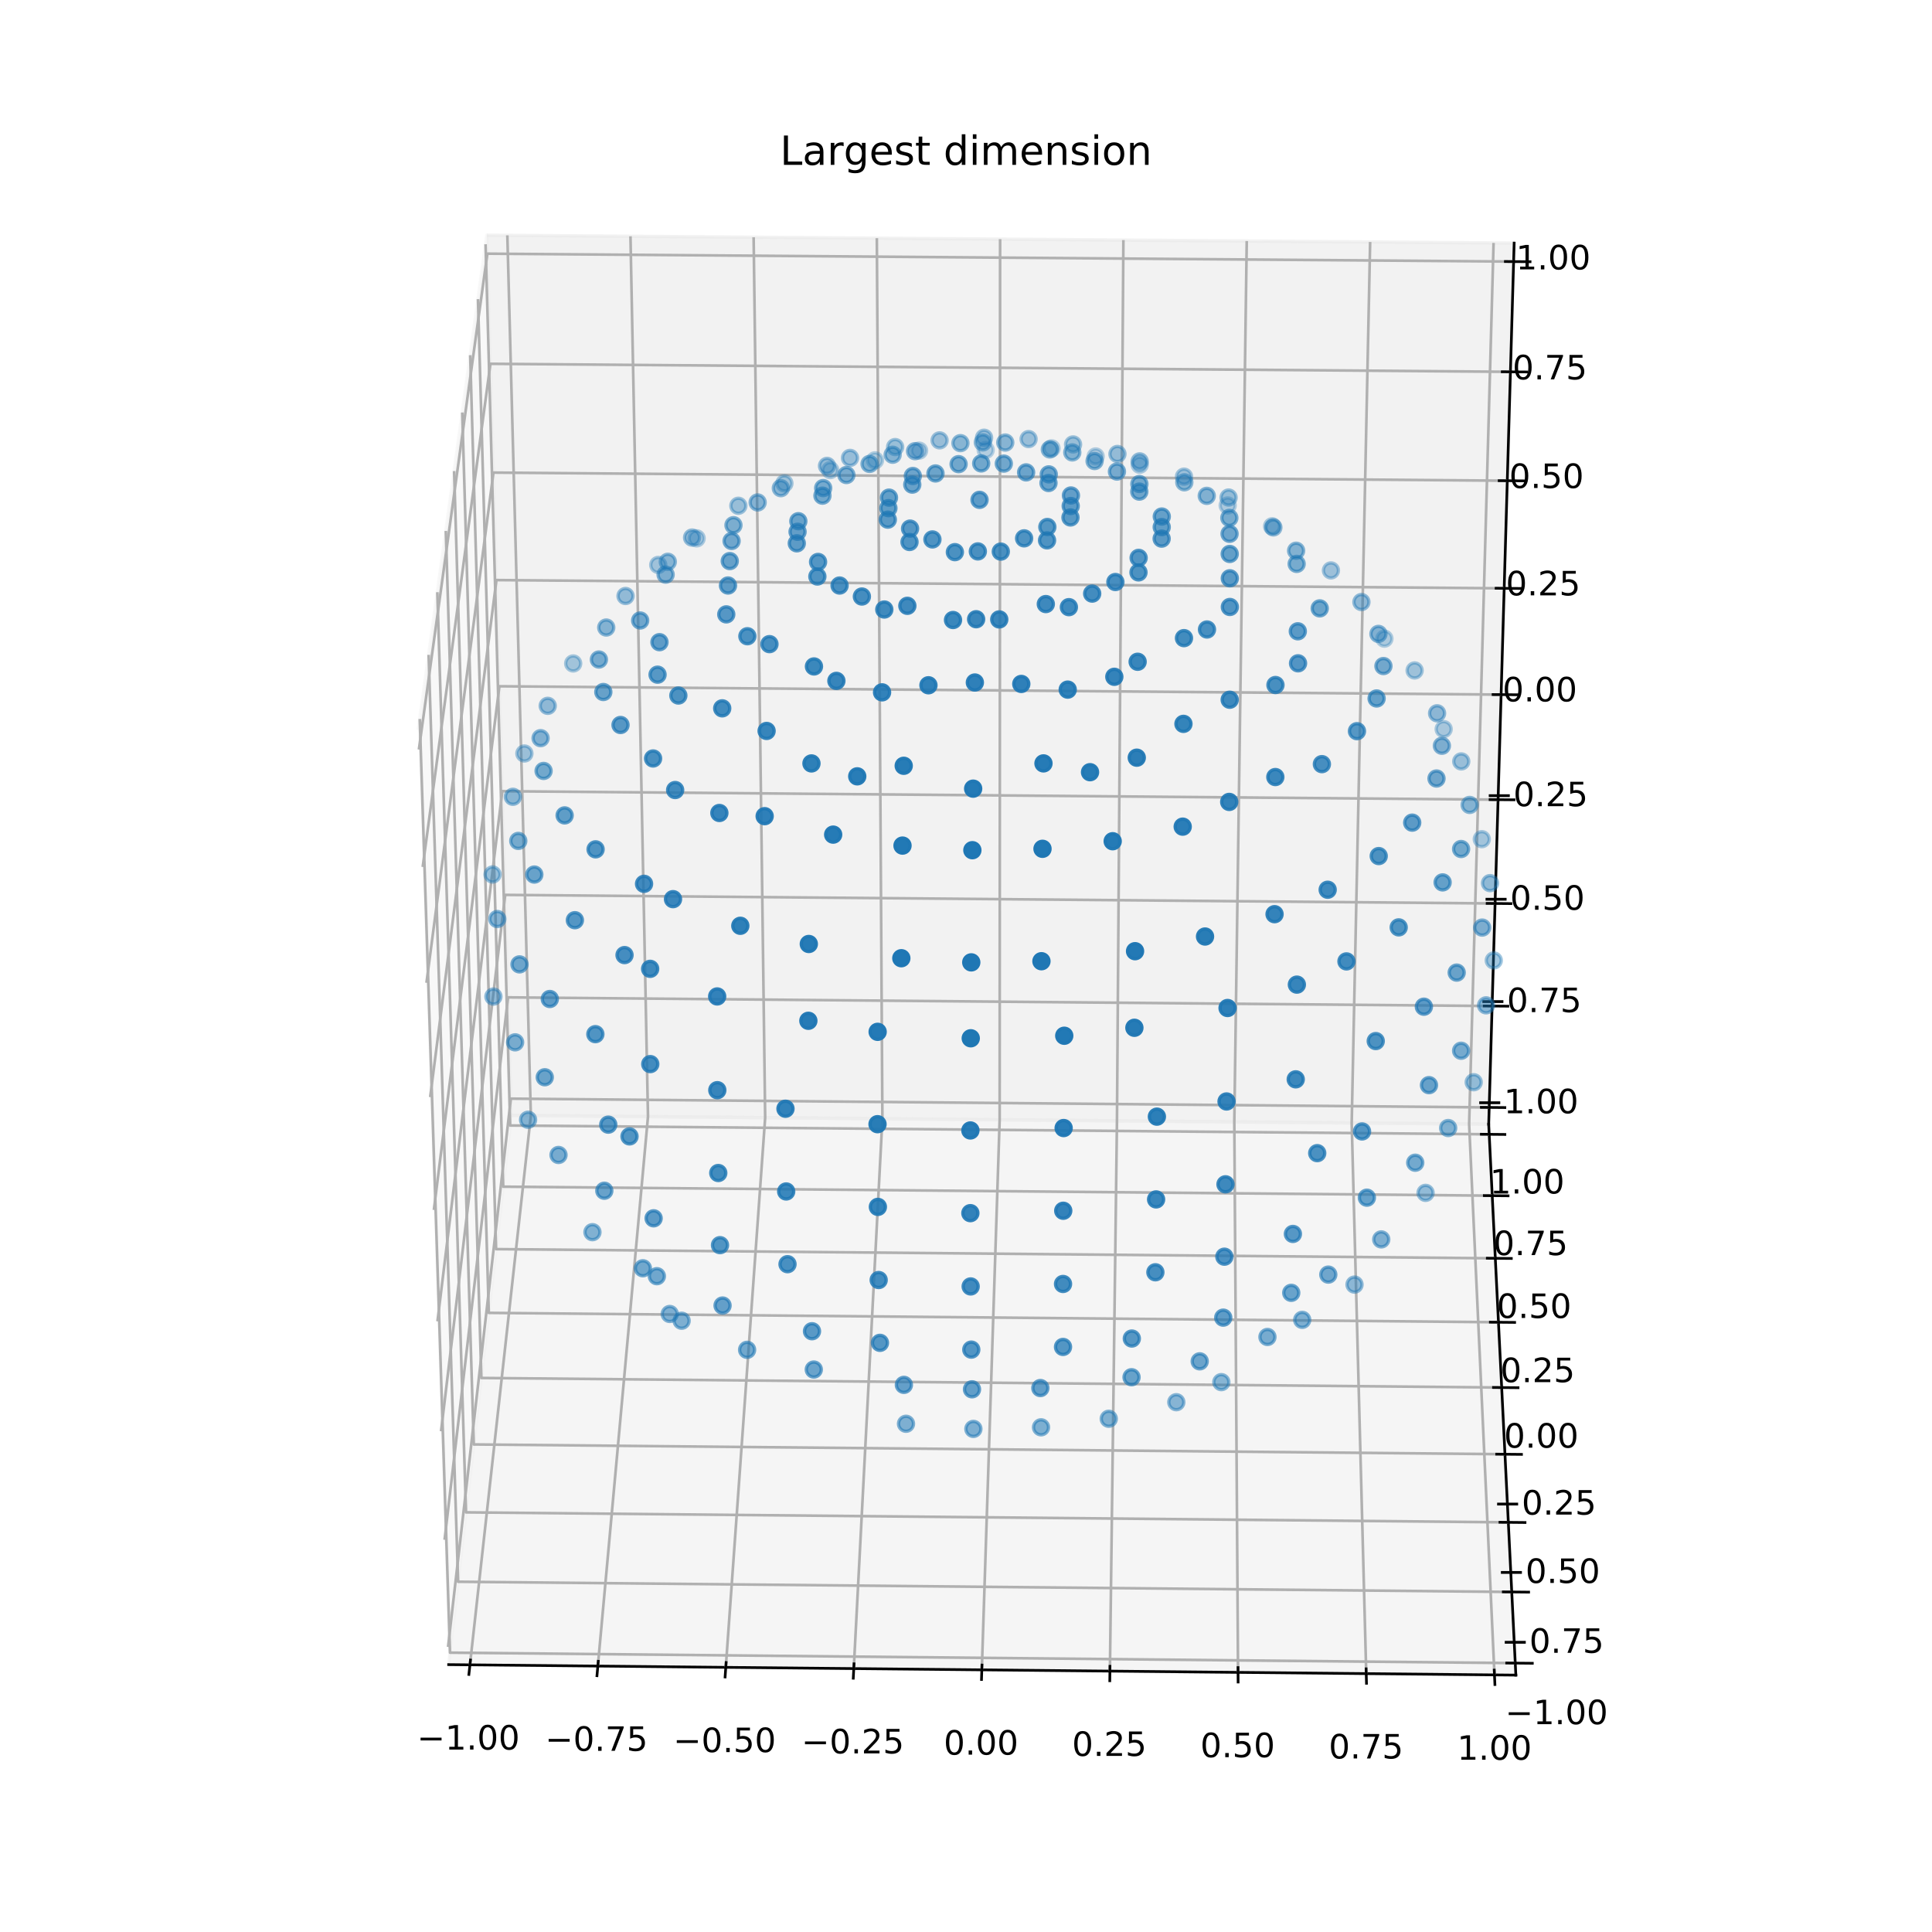 <?xml version="1.0" encoding="utf-8" standalone="no"?>
<!DOCTYPE svg PUBLIC "-//W3C//DTD SVG 1.1//EN"
  "http://www.w3.org/Graphics/SVG/1.1/DTD/svg11.dtd">
<!-- Created with matplotlib (https://matplotlib.org/) -->
<svg height="576pt" version="1.1" viewBox="0 0 576 576" width="576pt" xmlns="http://www.w3.org/2000/svg" xmlns:xlink="http://www.w3.org/1999/xlink">
 <defs>
  <style type="text/css">
*{stroke-linecap:butt;stroke-linejoin:round;}
  </style>
 </defs>
 <g id="figure_1">
  <g id="patch_1">
   <path d="M 0 576 
L 576 576 
L 576 0 
L 0 0 
z
" style="fill:#ffffff;"/>
  </g>
  <g id="patch_2">
   <path d="M 10.8 565.2 
L 565.2 565.2 
L 565.2 10.8 
L 10.8 10.8 
z
" style="fill:#ffffff;"/>
  </g>
  <g id="pane3d_1">
   <g id="patch_3">
    <path d="M 133.756 496.287 
L 152.447 332.545 
L 145.142 70.122 
L 124.694 217.577 
" style="fill:#f2f2f2;opacity:0.5;stroke:#f2f2f2;stroke-linejoin:miter;"/>
   </g>
  </g>
  <g id="pane3d_2">
   <g id="patch_4">
    <path d="M 152.447 332.545 
L 443.837 335.166 
L 451.424 72.472 
L 145.142 70.122 
" style="fill:#e6e6e6;opacity:0.5;stroke:#e6e6e6;stroke-linejoin:miter;"/>
   </g>
  </g>
  <g id="pane3d_3">
   <g id="patch_5">
    <path d="M 133.756 496.287 
L 451.93 499.413 
L 443.837 335.166 
L 152.447 332.545 
" style="fill:#ececec;opacity:0.5;stroke:#ececec;stroke-linejoin:miter;"/>
   </g>
  </g>
  <g id="axis3d_1">
   <g id="line2d_1">
    <path d="M 133.756 496.287 
L 451.93 499.413 
" style="fill:none;stroke:#000000;stroke-linecap:square;stroke-width:0.8;"/>
   </g>
   <g id="Line3DCollection_1">
    <path d="M 140.109 496.35 
L 158.267 332.597 
L 151.259 70.169 
" style="fill:none;stroke:#b0b0b0;stroke-width:0.8;"/>
    <path d="M 178.239 496.724 
L 193.19 332.911 
L 187.965 70.451 
" style="fill:none;stroke:#b0b0b0;stroke-width:0.8;"/>
    <path d="M 216.383 497.099 
L 228.126 333.226 
L 224.685 70.732 
" style="fill:none;stroke:#b0b0b0;stroke-width:0.8;"/>
    <path d="M 254.541 497.474 
L 263.074 333.54 
L 261.418 71.014 
" style="fill:none;stroke:#b0b0b0;stroke-width:0.8;"/>
    <path d="M 292.715 497.849 
L 298.035 333.855 
L 298.165 71.296 
" style="fill:none;stroke:#b0b0b0;stroke-width:0.8;"/>
    <path d="M 330.903 498.224 
L 333.008 334.169 
L 334.926 71.578 
" style="fill:none;stroke:#b0b0b0;stroke-width:0.8;"/>
    <path d="M 369.106 498.599 
L 367.993 334.484 
L 371.7 71.86 
" style="fill:none;stroke:#b0b0b0;stroke-width:0.8;"/>
    <path d="M 407.324 498.975 
L 402.991 334.799 
L 408.488 72.143 
" style="fill:none;stroke:#b0b0b0;stroke-width:0.8;"/>
    <path d="M 445.556 499.35 
L 438 335.114 
L 445.289 72.425 
" style="fill:none;stroke:#b0b0b0;stroke-width:0.8;"/>
   </g>
   <g id="xtick_1">
    <g id="line2d_2">
     <path d="M 140.268 494.92 
L 139.792 499.215 
" style="fill:none;stroke:#000000;stroke-linecap:square;stroke-width:0.8;"/>
    </g>
    <g id="text_1">
     <!-- −1.00 -->
     <defs>
      <path d="M 10.594 35.5 
L 73.188 35.5 
L 73.188 27.203 
L 10.594 27.203 
z
" id="DejaVuSans-8722"/>
      <path d="M 12.406 8.297 
L 28.516 8.297 
L 28.516 63.922 
L 10.984 60.406 
L 10.984 69.391 
L 28.422 72.906 
L 38.281 72.906 
L 38.281 8.297 
L 54.391 8.297 
L 54.391 0 
L 12.406 0 
z
" id="DejaVuSans-49"/>
      <path d="M 10.688 12.406 
L 21 12.406 
L 21 0 
L 10.688 0 
z
" id="DejaVuSans-46"/>
      <path d="M 31.781 66.406 
Q 24.172 66.406 20.328 58.906 
Q 16.5 51.422 16.5 36.375 
Q 16.5 21.391 20.328 13.891 
Q 24.172 6.391 31.781 6.391 
Q 39.453 6.391 43.281 13.891 
Q 47.125 21.391 47.125 36.375 
Q 47.125 51.422 43.281 58.906 
Q 39.453 66.406 31.781 66.406 
z
M 31.781 74.219 
Q 44.047 74.219 50.516 64.516 
Q 56.984 54.828 56.984 36.375 
Q 56.984 17.969 50.516 8.266 
Q 44.047 -1.422 31.781 -1.422 
Q 19.531 -1.422 13.062 8.266 
Q 6.594 17.969 6.594 36.375 
Q 6.594 54.828 13.062 64.516 
Q 19.531 74.219 31.781 74.219 
z
" id="DejaVuSans-48"/>
     </defs>
     <g transform="translate(124.325 521.608)scale(0.1 -0.1)">
      <use xlink:href="#DejaVuSans-8722"/>
      <use x="83.789" xlink:href="#DejaVuSans-49"/>
      <use x="147.412" xlink:href="#DejaVuSans-46"/>
      <use x="179.199" xlink:href="#DejaVuSans-48"/>
      <use x="242.822" xlink:href="#DejaVuSans-48"/>
     </g>
    </g>
   </g>
   <g id="xtick_2">
    <g id="line2d_3">
     <path d="M 178.369 495.294 
L 177.977 499.59 
" style="fill:none;stroke:#000000;stroke-linecap:square;stroke-width:0.8;"/>
    </g>
    <g id="text_2">
     <!-- −0.75 -->
     <defs>
      <path d="M 8.203 72.906 
L 55.078 72.906 
L 55.078 68.703 
L 28.609 0 
L 18.312 0 
L 43.219 64.594 
L 8.203 64.594 
z
" id="DejaVuSans-55"/>
      <path d="M 10.797 72.906 
L 49.516 72.906 
L 49.516 64.594 
L 19.828 64.594 
L 19.828 46.734 
Q 21.969 47.469 24.109 47.828 
Q 26.266 48.188 28.422 48.188 
Q 40.625 48.188 47.75 41.5 
Q 54.891 34.812 54.891 23.391 
Q 54.891 11.625 47.562 5.094 
Q 40.234 -1.422 26.906 -1.422 
Q 22.312 -1.422 17.547 -0.641 
Q 12.797 0.141 7.719 1.703 
L 7.719 11.625 
Q 12.109 9.234 16.797 8.062 
Q 21.484 6.891 26.703 6.891 
Q 35.156 6.891 40.078 11.328 
Q 45.016 15.766 45.016 23.391 
Q 45.016 31 40.078 35.438 
Q 35.156 39.891 26.703 39.891 
Q 22.75 39.891 18.812 39.016 
Q 14.891 38.141 10.797 36.281 
z
" id="DejaVuSans-53"/>
     </defs>
     <g transform="translate(162.513 521.986)scale(0.1 -0.1)">
      <use xlink:href="#DejaVuSans-8722"/>
      <use x="83.789" xlink:href="#DejaVuSans-48"/>
      <use x="147.412" xlink:href="#DejaVuSans-46"/>
      <use x="179.199" xlink:href="#DejaVuSans-55"/>
      <use x="242.822" xlink:href="#DejaVuSans-53"/>
     </g>
    </g>
   </g>
   <g id="xtick_3">
    <g id="line2d_4">
     <path d="M 216.485 495.668 
L 216.177 499.966 
" style="fill:none;stroke:#000000;stroke-linecap:square;stroke-width:0.8;"/>
    </g>
    <g id="text_3">
     <!-- −0.50 -->
     <g transform="translate(200.716 522.365)scale(0.1 -0.1)">
      <use xlink:href="#DejaVuSans-8722"/>
      <use x="83.789" xlink:href="#DejaVuSans-48"/>
      <use x="147.412" xlink:href="#DejaVuSans-46"/>
      <use x="179.199" xlink:href="#DejaVuSans-53"/>
      <use x="242.822" xlink:href="#DejaVuSans-48"/>
     </g>
    </g>
   </g>
   <g id="xtick_4">
    <g id="line2d_5">
     <path d="M 254.616 496.043 
L 254.392 500.342 
" style="fill:none;stroke:#000000;stroke-linecap:square;stroke-width:0.8;"/>
    </g>
    <g id="text_4">
     <!-- −0.25 -->
     <defs>
      <path d="M 19.188 8.297 
L 53.609 8.297 
L 53.609 0 
L 7.328 0 
L 7.328 8.297 
Q 12.938 14.109 22.625 23.891 
Q 32.328 33.688 34.812 36.531 
Q 39.547 41.844 41.422 45.531 
Q 43.312 49.219 43.312 52.781 
Q 43.312 58.594 39.234 62.25 
Q 35.156 65.922 28.609 65.922 
Q 23.969 65.922 18.812 64.312 
Q 13.672 62.703 7.812 59.422 
L 7.812 69.391 
Q 13.766 71.781 18.938 73 
Q 24.125 74.219 28.422 74.219 
Q 39.75 74.219 46.484 68.547 
Q 53.219 62.891 53.219 53.422 
Q 53.219 48.922 51.531 44.891 
Q 49.859 40.875 45.406 35.406 
Q 44.188 33.984 37.641 27.219 
Q 31.109 20.453 19.188 8.297 
z
" id="DejaVuSans-50"/>
     </defs>
     <g transform="translate(238.934 522.744)scale(0.1 -0.1)">
      <use xlink:href="#DejaVuSans-8722"/>
      <use x="83.789" xlink:href="#DejaVuSans-48"/>
      <use x="147.412" xlink:href="#DejaVuSans-46"/>
      <use x="179.199" xlink:href="#DejaVuSans-50"/>
      <use x="242.822" xlink:href="#DejaVuSans-53"/>
     </g>
    </g>
   </g>
   <g id="xtick_5">
    <g id="line2d_6">
     <path d="M 292.761 496.417 
L 292.622 500.718 
" style="fill:none;stroke:#000000;stroke-linecap:square;stroke-width:0.8;"/>
    </g>
    <g id="text_5">
     <!-- 0.00 -->
     <g transform="translate(281.356 523.123)scale(0.1 -0.1)">
      <use xlink:href="#DejaVuSans-48"/>
      <use x="63.623" xlink:href="#DejaVuSans-46"/>
      <use x="95.41" xlink:href="#DejaVuSans-48"/>
      <use x="159.033" xlink:href="#DejaVuSans-48"/>
     </g>
    </g>
   </g>
   <g id="xtick_6">
    <g id="line2d_7">
     <path d="M 330.922 496.792 
L 330.866 501.094 
" style="fill:none;stroke:#000000;stroke-linecap:square;stroke-width:0.8;"/>
    </g>
    <g id="text_6">
     <!-- 0.25 -->
     <g transform="translate(319.604 523.502)scale(0.1 -0.1)">
      <use xlink:href="#DejaVuSans-48"/>
      <use x="63.623" xlink:href="#DejaVuSans-46"/>
      <use x="95.41" xlink:href="#DejaVuSans-50"/>
      <use x="159.033" xlink:href="#DejaVuSans-53"/>
     </g>
    </g>
   </g>
   <g id="xtick_7">
    <g id="line2d_8">
     <path d="M 369.096 497.167 
L 369.126 501.471 
" style="fill:none;stroke:#000000;stroke-linecap:square;stroke-width:0.8;"/>
    </g>
    <g id="text_7">
     <!-- 0.50 -->
     <g transform="translate(357.866 523.881)scale(0.1 -0.1)">
      <use xlink:href="#DejaVuSans-48"/>
      <use x="63.623" xlink:href="#DejaVuSans-46"/>
      <use x="95.41" xlink:href="#DejaVuSans-53"/>
      <use x="159.033" xlink:href="#DejaVuSans-48"/>
     </g>
    </g>
   </g>
   <g id="xtick_8">
    <g id="line2d_9">
     <path d="M 407.286 497.542 
L 407.4 501.847 
" style="fill:none;stroke:#000000;stroke-linecap:square;stroke-width:0.8;"/>
    </g>
    <g id="text_8">
     <!-- 0.75 -->
     <g transform="translate(396.143 524.261)scale(0.1 -0.1)">
      <use xlink:href="#DejaVuSans-48"/>
      <use x="63.623" xlink:href="#DejaVuSans-46"/>
      <use x="95.41" xlink:href="#DejaVuSans-55"/>
      <use x="159.033" xlink:href="#DejaVuSans-53"/>
     </g>
    </g>
   </g>
   <g id="xtick_9">
    <g id="line2d_10">
     <path d="M 445.49 497.917 
L 445.688 502.224 
" style="fill:none;stroke:#000000;stroke-linecap:square;stroke-width:0.8;"/>
    </g>
    <g id="text_9">
     <!-- 1.00 -->
     <g transform="translate(434.434 524.64)scale(0.1 -0.1)">
      <use xlink:href="#DejaVuSans-49"/>
      <use x="63.623" xlink:href="#DejaVuSans-46"/>
      <use x="95.41" xlink:href="#DejaVuSans-48"/>
      <use x="159.033" xlink:href="#DejaVuSans-48"/>
     </g>
    </g>
   </g>
  </g>
  <g id="axis3d_2">
   <g id="line2d_11">
    <path d="M 443.837 335.166 
L 451.93 499.413 
" style="fill:none;stroke:#000000;stroke-linecap:square;stroke-width:0.8;"/>
   </g>
   <g id="Line3DCollection_2">
    <path d="M 125.142 214.348 
L 134.163 492.718 
L 451.753 495.832 
" style="fill:none;stroke:#b0b0b0;stroke-width:0.8;"/>
    <path d="M 127.793 195.234 
L 136.577 471.575 
L 450.708 474.622 
" style="fill:none;stroke:#b0b0b0;stroke-width:0.8;"/>
    <path d="M 130.383 176.554 
L 138.938 450.887 
L 449.685 453.869 
" style="fill:none;stroke:#b0b0b0;stroke-width:0.8;"/>
    <path d="M 132.915 158.294 
L 141.25 430.64 
L 448.685 433.559 
" style="fill:none;stroke:#b0b0b0;stroke-width:0.8;"/>
    <path d="M 135.391 140.439 
L 143.512 410.82 
L 447.705 413.677 
" style="fill:none;stroke:#b0b0b0;stroke-width:0.8;"/>
    <path d="M 137.813 122.976 
L 145.727 391.414 
L 446.746 394.211 
" style="fill:none;stroke:#b0b0b0;stroke-width:0.8;"/>
    <path d="M 140.182 105.892 
L 147.897 372.408 
L 445.807 375.148 
" style="fill:none;stroke:#b0b0b0;stroke-width:0.8;"/>
    <path d="M 142.5 89.176 
L 150.022 353.79 
L 444.887 356.474 
" style="fill:none;stroke:#b0b0b0;stroke-width:0.8;"/>
    <path d="M 144.769 72.815 
L 152.104 335.549 
L 443.985 338.179 
" style="fill:none;stroke:#b0b0b0;stroke-width:0.8;"/>
   </g>
   <g id="xtick_10">
    <g id="line2d_12">
     <path d="M 449.208 495.807 
L 456.843 495.882 
" style="fill:none;stroke:#000000;stroke-linecap:square;stroke-width:0.8;"/>
    </g>
    <g id="text_10">
     <!-- −1.00 -->
     <g transform="translate(448.744 514.043)scale(0.1 -0.1)">
      <use xlink:href="#DejaVuSans-8722"/>
      <use x="83.789" xlink:href="#DejaVuSans-49"/>
      <use x="147.412" xlink:href="#DejaVuSans-46"/>
      <use x="179.199" xlink:href="#DejaVuSans-48"/>
      <use x="242.822" xlink:href="#DejaVuSans-48"/>
     </g>
    </g>
   </g>
   <g id="xtick_11">
    <g id="line2d_13">
     <path d="M 448.191 474.597 
L 455.742 474.671 
" style="fill:none;stroke:#000000;stroke-linecap:square;stroke-width:0.8;"/>
    </g>
    <g id="text_11">
     <!-- −0.75 -->
     <g transform="translate(447.567 492.76)scale(0.1 -0.1)">
      <use xlink:href="#DejaVuSans-8722"/>
      <use x="83.789" xlink:href="#DejaVuSans-48"/>
      <use x="147.412" xlink:href="#DejaVuSans-46"/>
      <use x="179.199" xlink:href="#DejaVuSans-55"/>
      <use x="242.822" xlink:href="#DejaVuSans-53"/>
     </g>
    </g>
   </g>
   <g id="xtick_12">
    <g id="line2d_14">
     <path d="M 447.196 453.845 
L 454.665 453.916 
" style="fill:none;stroke:#000000;stroke-linecap:square;stroke-width:0.8;"/>
    </g>
    <g id="text_12">
     <!-- −0.50 -->
     <g transform="translate(446.415 471.935)scale(0.1 -0.1)">
      <use xlink:href="#DejaVuSans-8722"/>
      <use x="83.789" xlink:href="#DejaVuSans-48"/>
      <use x="147.412" xlink:href="#DejaVuSans-46"/>
      <use x="179.199" xlink:href="#DejaVuSans-53"/>
      <use x="242.822" xlink:href="#DejaVuSans-48"/>
     </g>
    </g>
   </g>
   <g id="xtick_13">
    <g id="line2d_15">
     <path d="M 446.221 433.535 
L 453.611 433.605 
" style="fill:none;stroke:#000000;stroke-linecap:square;stroke-width:0.8;"/>
    </g>
    <g id="text_13">
     <!-- −0.25 -->
     <g transform="translate(445.288 451.553)scale(0.1 -0.1)">
      <use xlink:href="#DejaVuSans-8722"/>
      <use x="83.789" xlink:href="#DejaVuSans-48"/>
      <use x="147.412" xlink:href="#DejaVuSans-46"/>
      <use x="179.199" xlink:href="#DejaVuSans-50"/>
      <use x="242.822" xlink:href="#DejaVuSans-53"/>
     </g>
    </g>
   </g>
   <g id="xtick_14">
    <g id="line2d_16">
     <path d="M 445.268 413.654 
L 452.58 413.723 
" style="fill:none;stroke:#000000;stroke-linecap:square;stroke-width:0.8;"/>
    </g>
    <g id="text_14">
     <!-- 0.00 -->
     <g transform="translate(448.375 431.601)scale(0.1 -0.1)">
      <use xlink:href="#DejaVuSans-48"/>
      <use x="63.623" xlink:href="#DejaVuSans-46"/>
      <use x="95.41" xlink:href="#DejaVuSans-48"/>
      <use x="159.033" xlink:href="#DejaVuSans-48"/>
     </g>
    </g>
   </g>
   <g id="xtick_15">
    <g id="line2d_17">
     <path d="M 444.334 394.189 
L 451.57 394.256 
" style="fill:none;stroke:#000000;stroke-linecap:square;stroke-width:0.8;"/>
    </g>
    <g id="text_15">
     <!-- 0.25 -->
     <g transform="translate(447.295 412.066)scale(0.1 -0.1)">
      <use xlink:href="#DejaVuSans-48"/>
      <use x="63.623" xlink:href="#DejaVuSans-46"/>
      <use x="95.41" xlink:href="#DejaVuSans-50"/>
      <use x="159.033" xlink:href="#DejaVuSans-53"/>
     </g>
    </g>
   </g>
   <g id="xtick_16">
    <g id="line2d_18">
     <path d="M 443.42 375.126 
L 450.581 375.192 
" style="fill:none;stroke:#000000;stroke-linecap:square;stroke-width:0.8;"/>
    </g>
    <g id="text_16">
     <!-- 0.50 -->
     <g transform="translate(446.236 392.933)scale(0.1 -0.1)">
      <use xlink:href="#DejaVuSans-48"/>
      <use x="63.623" xlink:href="#DejaVuSans-46"/>
      <use x="95.41" xlink:href="#DejaVuSans-53"/>
      <use x="159.033" xlink:href="#DejaVuSans-48"/>
     </g>
    </g>
   </g>
   <g id="xtick_17">
    <g id="line2d_19">
     <path d="M 442.524 356.453 
L 449.612 356.517 
" style="fill:none;stroke:#000000;stroke-linecap:square;stroke-width:0.8;"/>
    </g>
    <g id="text_17">
     <!-- 0.75 -->
     <g transform="translate(445.2 374.191)scale(0.1 -0.1)">
      <use xlink:href="#DejaVuSans-48"/>
      <use x="63.623" xlink:href="#DejaVuSans-46"/>
      <use x="95.41" xlink:href="#DejaVuSans-55"/>
      <use x="159.033" xlink:href="#DejaVuSans-53"/>
     </g>
    </g>
   </g>
   <g id="xtick_18">
    <g id="line2d_20">
     <path d="M 441.647 338.158 
L 448.662 338.222 
" style="fill:none;stroke:#000000;stroke-linecap:square;stroke-width:0.8;"/>
    </g>
    <g id="text_18">
     <!-- 1.00 -->
     <g transform="translate(444.185 355.828)scale(0.1 -0.1)">
      <use xlink:href="#DejaVuSans-49"/>
      <use x="63.623" xlink:href="#DejaVuSans-46"/>
      <use x="95.41" xlink:href="#DejaVuSans-48"/>
      <use x="159.033" xlink:href="#DejaVuSans-48"/>
     </g>
    </g>
   </g>
  </g>
  <g id="axis3d_3">
   <g id="line2d_21">
    <path d="M 443.837 335.166 
L 451.424 72.472 
" style="fill:none;stroke:#000000;stroke-linecap:square;stroke-width:0.8;"/>
   </g>
   <g id="Line3DCollection_3">
    <path d="M 443.981 330.163 
L 152.308 327.546 
L 133.584 491.003 
" style="fill:none;stroke:#b0b0b0;stroke-width:0.8;"/>
    <path d="M 444.854 299.939 
L 151.468 297.351 
L 132.545 459.061 
" style="fill:none;stroke:#b0b0b0;stroke-width:0.8;"/>
    <path d="M 445.738 269.357 
L 150.617 266.8 
L 131.494 426.707 
" style="fill:none;stroke:#b0b0b0;stroke-width:0.8;"/>
    <path d="M 446.631 238.411 
L 149.757 235.885 
L 130.428 393.933 
" style="fill:none;stroke:#b0b0b0;stroke-width:0.8;"/>
    <path d="M 447.536 207.095 
L 148.886 204.601 
L 129.349 360.729 
" style="fill:none;stroke:#b0b0b0;stroke-width:0.8;"/>
    <path d="M 448.451 175.401 
L 148.004 172.94 
L 128.255 327.089 
" style="fill:none;stroke:#b0b0b0;stroke-width:0.8;"/>
    <path d="M 449.378 143.324 
L 147.112 140.897 
L 127.147 293.003 
" style="fill:none;stroke:#b0b0b0;stroke-width:0.8;"/>
    <path d="M 450.316 110.855 
L 146.209 108.463 
L 126.024 258.462 
" style="fill:none;stroke:#b0b0b0;stroke-width:0.8;"/>
    <path d="M 451.265 77.989 
L 145.296 75.633 
L 124.886 223.457 
" style="fill:none;stroke:#b0b0b0;stroke-width:0.8;"/>
   </g>
   <g id="xtick_19">
    <g id="line2d_22">
     <path d="M 441.644 330.142 
L 448.655 330.205 
" style="fill:none;stroke:#000000;stroke-linecap:square;stroke-width:0.8;"/>
    </g>
    <g id="text_19">
     <!-- −1.00 -->
     <g transform="translate(439.959 331.906)scale(0.1 -0.1)">
      <use xlink:href="#DejaVuSans-8722"/>
      <use x="83.789" xlink:href="#DejaVuSans-49"/>
      <use x="147.412" xlink:href="#DejaVuSans-46"/>
      <use x="179.199" xlink:href="#DejaVuSans-48"/>
      <use x="242.822" xlink:href="#DejaVuSans-48"/>
     </g>
    </g>
   </g>
   <g id="xtick_20">
    <g id="line2d_23">
     <path d="M 442.504 299.918 
L 449.555 299.98 
" style="fill:none;stroke:#000000;stroke-linecap:square;stroke-width:0.8;"/>
    </g>
    <g id="text_20">
     <!-- −0.75 -->
     <g transform="translate(440.895 301.747)scale(0.1 -0.1)">
      <use xlink:href="#DejaVuSans-8722"/>
      <use x="83.789" xlink:href="#DejaVuSans-48"/>
      <use x="147.412" xlink:href="#DejaVuSans-46"/>
      <use x="179.199" xlink:href="#DejaVuSans-55"/>
      <use x="242.822" xlink:href="#DejaVuSans-53"/>
     </g>
    </g>
   </g>
   <g id="xtick_21">
    <g id="line2d_24">
     <path d="M 443.373 269.336 
L 450.467 269.398 
" style="fill:none;stroke:#000000;stroke-linecap:square;stroke-width:0.8;"/>
    </g>
    <g id="text_21">
     <!-- −0.50 -->
     <g transform="translate(441.843 271.233)scale(0.1 -0.1)">
      <use xlink:href="#DejaVuSans-8722"/>
      <use x="83.789" xlink:href="#DejaVuSans-48"/>
      <use x="147.412" xlink:href="#DejaVuSans-46"/>
      <use x="179.199" xlink:href="#DejaVuSans-53"/>
      <use x="242.822" xlink:href="#DejaVuSans-48"/>
     </g>
    </g>
   </g>
   <g id="xtick_22">
    <g id="line2d_25">
     <path d="M 444.253 238.391 
L 451.389 238.451 
" style="fill:none;stroke:#000000;stroke-linecap:square;stroke-width:0.8;"/>
    </g>
    <g id="text_22">
     <!-- −0.25 -->
     <g transform="translate(442.801 240.357)scale(0.1 -0.1)">
      <use xlink:href="#DejaVuSans-8722"/>
      <use x="83.789" xlink:href="#DejaVuSans-48"/>
      <use x="147.412" xlink:href="#DejaVuSans-46"/>
      <use x="179.199" xlink:href="#DejaVuSans-50"/>
      <use x="242.822" xlink:href="#DejaVuSans-53"/>
     </g>
    </g>
   </g>
   <g id="xtick_23">
    <g id="line2d_26">
     <path d="M 445.143 207.075 
L 452.322 207.134 
" style="fill:none;stroke:#000000;stroke-linecap:square;stroke-width:0.8;"/>
    </g>
    <g id="text_23">
     <!-- 0.00 -->
     <g transform="translate(447.961 209.112)scale(0.1 -0.1)">
      <use xlink:href="#DejaVuSans-48"/>
      <use x="63.623" xlink:href="#DejaVuSans-46"/>
      <use x="95.41" xlink:href="#DejaVuSans-48"/>
      <use x="159.033" xlink:href="#DejaVuSans-48"/>
     </g>
    </g>
   </g>
   <g id="xtick_24">
    <g id="line2d_27">
     <path d="M 446.044 175.381 
L 453.266 175.441 
" style="fill:none;stroke:#000000;stroke-linecap:square;stroke-width:0.8;"/>
    </g>
    <g id="text_24">
     <!-- 0.25 -->
     <g transform="translate(448.943 177.493)scale(0.1 -0.1)">
      <use xlink:href="#DejaVuSans-48"/>
      <use x="63.623" xlink:href="#DejaVuSans-46"/>
      <use x="95.41" xlink:href="#DejaVuSans-50"/>
      <use x="159.033" xlink:href="#DejaVuSans-53"/>
     </g>
    </g>
   </g>
   <g id="xtick_25">
    <g id="line2d_28">
     <path d="M 446.956 143.304 
L 454.222 143.363 
" style="fill:none;stroke:#000000;stroke-linecap:square;stroke-width:0.8;"/>
    </g>
    <g id="text_25">
     <!-- 0.50 -->
     <g transform="translate(449.936 145.492)scale(0.1 -0.1)">
      <use xlink:href="#DejaVuSans-48"/>
      <use x="63.623" xlink:href="#DejaVuSans-46"/>
      <use x="95.41" xlink:href="#DejaVuSans-53"/>
      <use x="159.033" xlink:href="#DejaVuSans-48"/>
     </g>
    </g>
   </g>
   <g id="xtick_26">
    <g id="line2d_29">
     <path d="M 447.879 110.836 
L 455.189 110.894 
" style="fill:none;stroke:#000000;stroke-linecap:square;stroke-width:0.8;"/>
    </g>
    <g id="text_26">
     <!-- 0.75 -->
     <g transform="translate(450.942 113.102)scale(0.1 -0.1)">
      <use xlink:href="#DejaVuSans-48"/>
      <use x="63.623" xlink:href="#DejaVuSans-46"/>
      <use x="95.41" xlink:href="#DejaVuSans-55"/>
      <use x="159.033" xlink:href="#DejaVuSans-53"/>
     </g>
    </g>
   </g>
   <g id="xtick_27">
    <g id="line2d_30">
     <path d="M 448.813 77.97 
L 456.168 78.027 
" style="fill:none;stroke:#000000;stroke-linecap:square;stroke-width:0.8;"/>
    </g>
    <g id="text_27">
     <!-- 1.00 -->
     <g transform="translate(451.96 80.316)scale(0.1 -0.1)">
      <use xlink:href="#DejaVuSans-49"/>
      <use x="63.623" xlink:href="#DejaVuSans-46"/>
      <use x="95.41" xlink:href="#DejaVuSans-48"/>
      <use x="159.033" xlink:href="#DejaVuSans-48"/>
     </g>
    </g>
   </g>
  </g>
  <g id="axes_1">
   <g id="Path3DCollection_1">
    <defs>
     <path d="M 0 2.236 
C 0.593 2.236 1.162 2 1.581 1.581 
C 2 1.162 2.236 0.593 2.236 0 
C 2.236 -0.593 2 -1.162 1.581 -1.581 
C 1.162 -2 0.593 -2.236 0 -2.236 
C -0.593 -2.236 -1.162 -2 -1.581 -1.581 
C -2 -1.162 -2.236 -0.593 -2.236 0 
C -2.236 0.593 -2 1.162 -1.581 1.581 
C -1.162 2 -0.593 2.236 0 2.236 
z
" id="C0_0_41bba6762f"/>
    </defs>
    <g clip-path="url(#pa3415316a7)">
     <use style="fill:#1f77b4;fill-opacity:0.748;stroke:#1f77b4;stroke-opacity:0.748;" x="406.075" xlink:href="#C0_0_41bba6762f" y="337.325"/>
    </g>
    <g clip-path="url(#pa3415316a7)">
     <use style="fill:#1f77b4;fill-opacity:0.974;stroke:#1f77b4;stroke-opacity:0.974;" x="290.134" xlink:href="#C0_0_41bba6762f" y="235.127"/>
    </g>
    <g clip-path="url(#pa3415316a7)">
     <use style="fill:#1f77b4;fill-opacity:0.735;stroke:#1f77b4;stroke-opacity:0.735;" x="181.346" xlink:href="#C0_0_41bba6762f" y="335.3"/>
    </g>
    <g clip-path="url(#pa3415316a7)">
     <use style="fill:#1f77b4;fill-opacity:0.758;stroke:#1f77b4;stroke-opacity:0.758;" x="187.679" xlink:href="#C0_0_41bba6762f" y="338.803"/>
    </g>
    <g clip-path="url(#pa3415316a7)">
     <use style="fill:#1f77b4;fill-opacity:0.833;stroke:#1f77b4;stroke-opacity:0.833;" x="401.428" xlink:href="#C0_0_41bba6762f" y="286.628"/>
    </g>
    <g clip-path="url(#pa3415316a7)">
     <use style="fill:#1f77b4;fill-opacity:0.779;stroke:#1f77b4;stroke-opacity:0.779;" x="410.16" xlink:href="#C0_0_41bba6762f" y="310.383"/>
    </g>
    <g clip-path="url(#pa3415316a7)">
     <use style="fill:#1f77b4;fill-opacity:0.82;stroke:#1f77b4;stroke-opacity:0.82;" x="186.195" xlink:href="#C0_0_41bba6762f" y="284.744"/>
    </g>
    <g clip-path="url(#pa3415316a7)">
     <use style="fill:#1f77b4;fill-opacity:0.765;stroke:#1f77b4;stroke-opacity:0.765;" x="177.5" xlink:href="#C0_0_41bba6762f" y="308.318"/>
    </g>
    <g clip-path="url(#pa3415316a7)">
     <use style="fill:#1f77b4;fill-opacity:0.825;stroke:#1f77b4;stroke-opacity:0.825;" x="193.87" xlink:href="#C0_0_41bba6762f" y="317.246"/>
    </g>
    <g clip-path="url(#pa3415316a7)">
     <use style="fill:#1f77b4;fill-opacity:0.848;stroke:#1f77b4;stroke-opacity:0.848;" x="193.837" xlink:href="#C0_0_41bba6762f" y="288.844"/>
    </g>
    <g clip-path="url(#pa3415316a7)">
     <use style="fill:#1f77b4;fill-opacity:0.658;stroke:#1f77b4;stroke-opacity:0.658;" x="180.169" xlink:href="#C0_0_41bba6762f" y="355.002"/>
    </g>
    <g clip-path="url(#pa3415316a7)">
     <use style="fill:#1f77b4;fill-opacity:0.711;stroke:#1f77b4;stroke-opacity:0.711;" x="194.868" xlink:href="#C0_0_41bba6762f" y="363.224"/>
    </g>
    <g clip-path="url(#pa3415316a7)">
     <use style="fill:#1f77b4;fill-opacity:0.606;stroke:#1f77b4;stroke-opacity:0.606;" x="191.661" xlink:href="#C0_0_41bba6762f" y="378.122"/>
    </g>
    <g clip-path="url(#pa3415316a7)">
     <use style="fill:#1f77b4;fill-opacity:0.621;stroke:#1f77b4;stroke-opacity:0.621;" x="195.833" xlink:href="#C0_0_41bba6762f" y="380.478"/>
    </g>
    <g clip-path="url(#pa3415316a7)">
     <use style="fill:#1f77b4;fill-opacity:0.71;stroke:#1f77b4;stroke-opacity:0.71;" x="424.509" xlink:href="#C0_0_41bba6762f" y="300.135"/>
    </g>
    <g clip-path="url(#pa3415316a7)">
     <use style="fill:#1f77b4;fill-opacity:0.763;stroke:#1f77b4;stroke-opacity:0.763;" x="417.002" xlink:href="#C0_0_41bba6762f" y="276.483"/>
    </g>
    <g clip-path="url(#pa3415316a7)">
     <use style="fill:#1f77b4;fill-opacity:0.91;stroke:#1f77b4;stroke-opacity:0.91;" x="262.977" xlink:href="#C0_0_41bba6762f" y="206.413"/>
    </g>
    <g clip-path="url(#pa3415316a7)">
     <use style="fill:#1f77b4;fill-opacity:0.694;stroke:#1f77b4;stroke-opacity:0.694;" x="163.918" xlink:href="#C0_0_41bba6762f" y="297.836"/>
    </g>
    <g clip-path="url(#pa3415316a7)">
     <use style="fill:#1f77b4;fill-opacity:0.877;stroke:#1f77b4;stroke-opacity:0.877;" x="213.857" xlink:href="#C0_0_41bba6762f" y="325.022"/>
    </g>
    <g clip-path="url(#pa3415316a7)">
     <use style="fill:#1f77b4;fill-opacity:0.919;stroke:#1f77b4;stroke-opacity:0.919;" x="290.641" xlink:href="#C0_0_41bba6762f" y="203.48"/>
    </g>
    <g clip-path="url(#pa3415316a7)">
     <use style="fill:#1f77b4;fill-opacity:0.916;stroke:#1f77b4;stroke-opacity:0.916;" x="318.325" xlink:href="#C0_0_41bba6762f" y="205.6"/>
    </g>
    <g clip-path="url(#pa3415316a7)">
     <use style="fill:#1f77b4;fill-opacity:0.904;stroke:#1f77b4;stroke-opacity:0.904;" x="213.816" xlink:href="#C0_0_41bba6762f" y="297.076"/>
    </g>
    <g clip-path="url(#pa3415316a7)">
     <use style="fill:#1f77b4;fill-opacity:0.641;stroke:#1f77b4;stroke-opacity:0.641;" x="162.414" xlink:href="#C0_0_41bba6762f" y="321.166"/>
    </g>
    <g clip-path="url(#pa3415316a7)">
     <use style="fill:#1f77b4;fill-opacity:0.83;stroke:#1f77b4;stroke-opacity:0.83;" x="214.144" xlink:href="#C0_0_41bba6762f" y="349.716"/>
    </g>
    <g clip-path="url(#pa3415316a7)">
     <use style="fill:#1f77b4;fill-opacity:0.748;stroke:#1f77b4;stroke-opacity:0.748;" x="171.393" xlink:href="#C0_0_41bba6762f" y="274.345"/>
    </g>
    <g clip-path="url(#pa3415316a7)">
     <use style="fill:#1f77b4;fill-opacity:0.763;stroke:#1f77b4;stroke-opacity:0.763;" x="214.66" xlink:href="#C0_0_41bba6762f" y="371.223"/>
    </g>
    <g clip-path="url(#pa3415316a7)">
     <use style="fill:#1f77b4;fill-opacity:0.641;stroke:#1f77b4;stroke-opacity:0.641;" x="434.295" xlink:href="#C0_0_41bba6762f" y="289.967"/>
    </g>
    <g clip-path="url(#pa3415316a7)">
     <use style="fill:#1f77b4;fill-opacity:0.868;stroke:#1f77b4;stroke-opacity:0.868;" x="291.023" xlink:href="#C0_0_41bba6762f" y="184.614"/>
    </g>
    <g clip-path="url(#pa3415316a7)">
     <use style="fill:#1f77b4;fill-opacity:0.625;stroke:#1f77b4;stroke-opacity:0.625;" x="154.881" xlink:href="#C0_0_41bba6762f" y="287.517"/>
    </g>
    <g clip-path="url(#pa3415316a7)">
     <use style="fill:#1f77b4;fill-opacity:0.914;stroke:#1f77b4;stroke-opacity:0.914;" x="234.179" xlink:href="#C0_0_41bba6762f" y="330.552"/>
    </g>
    <g clip-path="url(#pa3415316a7)">
     <use style="fill:#1f77b4;fill-opacity:0.572;stroke:#1f77b4;stroke-opacity:0.572;" x="153.576" xlink:href="#C0_0_41bba6762f" y="310.757"/>
    </g>
    <g clip-path="url(#pa3415316a7)">
     <use style="fill:#1f77b4;fill-opacity:0.866;stroke:#1f77b4;stroke-opacity:0.866;" x="234.391" xlink:href="#C0_0_41bba6762f" y="355.22"/>
    </g>
    <g clip-path="url(#pa3415316a7)">
     <use style="fill:#1f77b4;fill-opacity:0.671;stroke:#1f77b4;stroke-opacity:0.671;" x="430.098" xlink:href="#C0_0_41bba6762f" y="263.074"/>
    </g>
    <g clip-path="url(#pa3415316a7)">
     <use style="fill:#1f77b4;fill-opacity:0.841;stroke:#1f77b4;stroke-opacity:0.841;" x="263.644" xlink:href="#C0_0_41bba6762f" y="181.719"/>
    </g>
    <g clip-path="url(#pa3415316a7)">
     <use style="fill:#1f77b4;fill-opacity:0.847;stroke:#1f77b4;stroke-opacity:0.847;" x="318.673" xlink:href="#C0_0_41bba6762f" y="181.013"/>
    </g>
    <g clip-path="url(#pa3415316a7)">
     <use style="fill:#1f77b4;fill-opacity:0.655;stroke:#1f77b4;stroke-opacity:0.655;" x="159.297" xlink:href="#C0_0_41bba6762f" y="260.736"/>
    </g>
    <g clip-path="url(#pa3415316a7)">
     <use style="fill:#1f77b4;fill-opacity:0.954;stroke:#1f77b4;stroke-opacity:0.954;" x="241.003" xlink:href="#C0_0_41bba6762f" y="304.335"/>
    </g>
    <g clip-path="url(#pa3415316a7)">
     <use style="fill:#1f77b4;fill-opacity:0.8;stroke:#1f77b4;stroke-opacity:0.8;" x="234.787" xlink:href="#C0_0_41bba6762f" y="376.898"/>
    </g>
    <g clip-path="url(#pa3415316a7)">
     <use style="fill:#1f77b4;fill-opacity:0.726;stroke:#1f77b4;stroke-opacity:0.726;" x="242.085" xlink:href="#C0_0_41bba6762f" y="396.889"/>
    </g>
    <g clip-path="url(#pa3415316a7)">
     <use style="fill:#1f77b4;fill-opacity:0.603;stroke:#1f77b4;stroke-opacity:0.603;" x="435.607" xlink:href="#C0_0_41bba6762f" y="253.118"/>
    </g>
    <g clip-path="url(#pa3415316a7)">
     <use style="fill:#1f77b4;fill-opacity:0.79;stroke:#1f77b4;stroke-opacity:0.79;" x="291.53" xlink:href="#C0_0_41bba6762f" y="164.395"/>
    </g>
    <g clip-path="url(#pa3415316a7)">
     <use style="fill:#1f77b4;fill-opacity:0.551;stroke:#1f77b4;stroke-opacity:0.551;" x="441.888" xlink:href="#C0_0_41bba6762f" y="276.547"/>
    </g>
    <g clip-path="url(#pa3415316a7)">
     <use style="fill:#1f77b4;fill-opacity:0.482;stroke:#1f77b4;stroke-opacity:0.482;" x="147.101" xlink:href="#C0_0_41bba6762f" y="297.113"/>
    </g>
    <g clip-path="url(#pa3415316a7)">
     <use style="fill:#1f77b4;fill-opacity:0.897;stroke:#1f77b4;stroke-opacity:0.897;" x="261.727" xlink:href="#C0_0_41bba6762f" y="359.817"/>
    </g>
    <g clip-path="url(#pa3415316a7)">
     <use style="fill:#1f77b4;fill-opacity:0.534;stroke:#1f77b4;stroke-opacity:0.534;" x="148.26" xlink:href="#C0_0_41bba6762f" y="273.992"/>
    </g>
    <g clip-path="url(#pa3415316a7)">
     <use style="fill:#1f77b4;fill-opacity:0.946;stroke:#1f77b4;stroke-opacity:0.946;" x="261.622" xlink:href="#C0_0_41bba6762f" y="335.16"/>
    </g>
    <g clip-path="url(#pa3415316a7)">
     <use style="fill:#1f77b4;fill-opacity:0.586;stroke:#1f77b4;stroke-opacity:0.586;" x="154.518" xlink:href="#C0_0_41bba6762f" y="250.706"/>
    </g>
    <g clip-path="url(#pa3415316a7)">
     <use style="fill:#1f77b4;fill-opacity:0.976;stroke:#1f77b4;stroke-opacity:0.976;" x="261.66" xlink:href="#C0_0_41bba6762f" y="307.626"/>
    </g>
    <g clip-path="url(#pa3415316a7)">
     <use style="fill:#1f77b4;fill-opacity:0.831;stroke:#1f77b4;stroke-opacity:0.831;" x="261.967" xlink:href="#C0_0_41bba6762f" y="381.621"/>
    </g>
    <g clip-path="url(#pa3415316a7)">
     <use style="fill:#1f77b4;fill-opacity:0.748;stroke:#1f77b4;stroke-opacity:0.748;" x="262.348" xlink:href="#C0_0_41bba6762f" y="400.351"/>
    </g>
    <g clip-path="url(#pa3415316a7)">
     <use style="fill:#1f77b4;fill-opacity:0.723;stroke:#1f77b4;stroke-opacity:0.723;" x="319.145" xlink:href="#C0_0_41bba6762f" y="154.276"/>
    </g>
    <g clip-path="url(#pa3415316a7)">
     <use style="fill:#1f77b4;fill-opacity:0.7;stroke:#1f77b4;stroke-opacity:0.7;" x="237.552" xlink:href="#C0_0_41bba6762f" y="161.985"/>
    </g>
    <g clip-path="url(#pa3415316a7)">
     <use style="fill:#1f77b4;fill-opacity:0.711;stroke:#1f77b4;stroke-opacity:0.711;" x="346.33" xlink:href="#C0_0_41bba6762f" y="160.586"/>
    </g>
    <g clip-path="url(#pa3415316a7)">
     <use style="fill:#1f77b4;fill-opacity:0.718;stroke:#1f77b4;stroke-opacity:0.718;" x="264.687" xlink:href="#C0_0_41bba6762f" y="154.922"/>
    </g>
    <g clip-path="url(#pa3415316a7)">
     <use style="fill:#1f77b4;fill-opacity:0.513;stroke:#1f77b4;stroke-opacity:0.513;" x="438.162" xlink:href="#C0_0_41bba6762f" y="239.982"/>
    </g>
    <g clip-path="url(#pa3415316a7)">
     <use style="fill:#1f77b4;fill-opacity:0.703;stroke:#1f77b4;stroke-opacity:0.703;" x="292.034" xlink:href="#C0_0_41bba6762f" y="149.025"/>
    </g>
    <g clip-path="url(#pa3415316a7)">
     <use style="fill:#1f77b4;fill-opacity:0.701;stroke:#1f77b4;stroke-opacity:0.701;" x="319.219" xlink:href="#C0_0_41bba6762f" y="150.855"/>
    </g>
    <g clip-path="url(#pa3415316a7)">
     <use style="fill:#1f77b4;fill-opacity:0.496;stroke:#1f77b4;stroke-opacity:0.496;" x="152.911" xlink:href="#C0_0_41bba6762f" y="237.553"/>
    </g>
    <g clip-path="url(#pa3415316a7)">
     <use style="fill:#1f77b4;fill-opacity:0.99;stroke:#1f77b4;stroke-opacity:0.99;" x="289.417" xlink:href="#C0_0_41bba6762f" y="309.548"/>
    </g>
    <g clip-path="url(#pa3415316a7)">
     <use style="fill:#1f77b4;fill-opacity:0.695;stroke:#1f77b4;stroke-opacity:0.695;" x="264.865" xlink:href="#C0_0_41bba6762f" y="151.5"/>
    </g>
    <g clip-path="url(#pa3415316a7)">
     <use style="fill:#1f77b4;fill-opacity:0.689;stroke:#1f77b4;stroke-opacity:0.689;" x="346.352" xlink:href="#C0_0_41bba6762f" y="157.145"/>
    </g>
    <g clip-path="url(#pa3415316a7)">
     <use style="fill:#1f77b4;fill-opacity:0.677;stroke:#1f77b4;stroke-opacity:0.677;" x="237.78" xlink:href="#C0_0_41bba6762f" y="158.54"/>
    </g>
    <g clip-path="url(#pa3415316a7)">
     <use style="fill:#1f77b4;fill-opacity:0.411;stroke:#1f77b4;stroke-opacity:0.411;" x="445.35" xlink:href="#C0_0_41bba6762f" y="286.344"/>
    </g>
    <g clip-path="url(#pa3415316a7)">
     <use style="fill:#1f77b4;fill-opacity:0.678;stroke:#1f77b4;stroke-opacity:0.678;" x="319.291" xlink:href="#C0_0_41bba6762f" y="147.718"/>
    </g>
    <g clip-path="url(#pa3415316a7)">
     <use style="fill:#1f77b4;fill-opacity:0.672;stroke:#1f77b4;stroke-opacity:0.672;" x="265.043" xlink:href="#C0_0_41bba6762f" y="148.363"/>
    </g>
    <g clip-path="url(#pa3415316a7)">
     <use style="fill:#1f77b4;fill-opacity:0.666;stroke:#1f77b4;stroke-opacity:0.666;" x="346.371" xlink:href="#C0_0_41bba6762f" y="153.998"/>
    </g>
    <g clip-path="url(#pa3415316a7)">
     <use style="fill:#1f77b4;fill-opacity:0.654;stroke:#1f77b4;stroke-opacity:0.654;" x="238.012" xlink:href="#C0_0_41bba6762f" y="155.393"/>
    </g>
    <g clip-path="url(#pa3415316a7)">
     <use style="fill:#1f77b4;fill-opacity:0.909;stroke:#1f77b4;stroke-opacity:0.909;" x="289.303" xlink:href="#C0_0_41bba6762f" y="361.684"/>
    </g>
    <g clip-path="url(#pa3415316a7)">
     <use style="fill:#1f77b4;fill-opacity:0.374;stroke:#1f77b4;stroke-opacity:0.374;" x="441.777" xlink:href="#C0_0_41bba6762f" y="250.189"/>
    </g>
    <g clip-path="url(#pa3415316a7)">
     <use style="fill:#1f77b4;fill-opacity:0.607;stroke:#1f77b4;stroke-opacity:0.607;" x="292.533" xlink:href="#C0_0_41bba6762f" y="138.164"/>
    </g>
    <g clip-path="url(#pa3415316a7)">
     <use style="fill:#1f77b4;fill-opacity:0.424;stroke:#1f77b4;stroke-opacity:0.424;" x="435.651" xlink:href="#C0_0_41bba6762f" y="227.005"/>
    </g>
    <g clip-path="url(#pa3415316a7)">
     <use style="fill:#1f77b4;fill-opacity:0.408;stroke:#1f77b4;stroke-opacity:0.408;" x="156.34" xlink:href="#C0_0_41bba6762f" y="224.644"/>
    </g>
    <g clip-path="url(#pa3415316a7)">
     <use style="fill:#1f77b4;fill-opacity:0.953;stroke:#1f77b4;stroke-opacity:0.953;" x="317.113" xlink:href="#C0_0_41bba6762f" y="336.312"/>
    </g>
    <g clip-path="url(#pa3415316a7)">
     <use style="fill:#1f77b4;fill-opacity:0.904;stroke:#1f77b4;stroke-opacity:0.904;" x="316.992" xlink:href="#C0_0_41bba6762f" y="360.971"/>
    </g>
    <g clip-path="url(#pa3415316a7)">
     <use style="fill:#1f77b4;fill-opacity:0.984;stroke:#1f77b4;stroke-opacity:0.984;" x="317.293" xlink:href="#C0_0_41bba6762f" y="308.794"/>
    </g>
    <g clip-path="url(#pa3415316a7)">
     <use style="fill:#1f77b4;fill-opacity:0.839;stroke:#1f77b4;stroke-opacity:0.839;" x="316.929" xlink:href="#C0_0_41bba6762f" y="382.797"/>
    </g>
    <g clip-path="url(#pa3415316a7)">
     <use style="fill:#1f77b4;fill-opacity:0.756;stroke:#1f77b4;stroke-opacity:0.756;" x="316.925" xlink:href="#C0_0_41bba6762f" y="401.57"/>
    </g>
    <g clip-path="url(#pa3415316a7)">
     <use style="fill:#1f77b4;fill-opacity:0.358;stroke:#1f77b4;stroke-opacity:0.358;" x="430.41" xlink:href="#C0_0_41bba6762f" y="217.373"/>
    </g>
    <g clip-path="url(#pa3415316a7)">
     <use style="fill:#1f77b4;fill-opacity:0.529;stroke:#1f77b4;stroke-opacity:0.529;" x="319.69" xlink:href="#C0_0_41bba6762f" y="134.882"/>
    </g>
    <g clip-path="url(#pa3415316a7)">
     <use style="fill:#1f77b4;fill-opacity:0.523;stroke:#1f77b4;stroke-opacity:0.523;" x="266.131" xlink:href="#C0_0_41bba6762f" y="135.574"/>
    </g>
    <g clip-path="url(#pa3415316a7)">
     <use style="fill:#1f77b4;fill-opacity:0.968;stroke:#1f77b4;stroke-opacity:0.968;" x="338.203" xlink:href="#C0_0_41bba6762f" y="306.419"/>
    </g>
    <g clip-path="url(#pa3415316a7)">
     <use style="fill:#1f77b4;fill-opacity:0.504;stroke:#1f77b4;stroke-opacity:0.504;" x="293.025" xlink:href="#C0_0_41bba6762f" y="131.887"/>
    </g>
    <g clip-path="url(#pa3415316a7)">
     <use style="fill:#1f77b4;fill-opacity:0.882;stroke:#1f77b4;stroke-opacity:0.882;" x="344.676" xlink:href="#C0_0_41bba6762f" y="357.587"/>
    </g>
    <g clip-path="url(#pa3415316a7)">
     <use style="fill:#1f77b4;fill-opacity:0.93;stroke:#1f77b4;stroke-opacity:0.93;" x="344.91" xlink:href="#C0_0_41bba6762f" y="332.914"/>
    </g>
    <g clip-path="url(#pa3415316a7)">
     <use style="fill:#1f77b4;fill-opacity:0.816;stroke:#1f77b4;stroke-opacity:0.816;" x="344.461" xlink:href="#C0_0_41bba6762f" y="379.312"/>
    </g>
    <g clip-path="url(#pa3415316a7)">
     <use style="fill:#1f77b4;fill-opacity:0.618;stroke:#1f77b4;stroke-opacity:0.618;" x="396.014" xlink:href="#C0_0_41bba6762f" y="380.007"/>
    </g>
    <g clip-path="url(#pa3415316a7)">
     <use style="fill:#1f77b4;fill-opacity:0.419;stroke:#1f77b4;stroke-opacity:0.419;" x="319.923" xlink:href="#C0_0_41bba6762f" y="132.499"/>
    </g>
    <g clip-path="url(#pa3415316a7)">
     <use style="fill:#1f77b4;fill-opacity:0.421;stroke:#1f77b4;stroke-opacity:0.421;" x="293.391" xlink:href="#C0_0_41bba6762f" y="130.504"/>
    </g>
    <g clip-path="url(#pa3415316a7)">
     <use style="fill:#1f77b4;fill-opacity:0.413;stroke:#1f77b4;stroke-opacity:0.413;" x="266.873" xlink:href="#C0_0_41bba6762f" y="133.279"/>
    </g>
    <g clip-path="url(#pa3415316a7)">
     <use style="fill:#1f77b4;fill-opacity:0.928;stroke:#1f77b4;stroke-opacity:0.928;" x="365.979" xlink:href="#C0_0_41bba6762f" y="300.523"/>
    </g>
    <g clip-path="url(#pa3415316a7)">
     <use style="fill:#1f77b4;fill-opacity:0.9;stroke:#1f77b4;stroke-opacity:0.9;" x="365.677" xlink:href="#C0_0_41bba6762f" y="328.388"/>
    </g>
    <g clip-path="url(#pa3415316a7)">
     <use style="fill:#1f77b4;fill-opacity:0.852;stroke:#1f77b4;stroke-opacity:0.852;" x="365.361" xlink:href="#C0_0_41bba6762f" y="353.084"/>
    </g>
    <g clip-path="url(#pa3415316a7)">
     <use style="fill:#1f77b4;fill-opacity:0.786;stroke:#1f77b4;stroke-opacity:0.786;" x="365.032" xlink:href="#C0_0_41bba6762f" y="374.665"/>
    </g>
    <g clip-path="url(#pa3415316a7)">
     <use style="fill:#1f77b4;fill-opacity:0.88;stroke:#1f77b4;stroke-opacity:0.88;" x="386.644" xlink:href="#C0_0_41bba6762f" y="293.552"/>
    </g>
    <g clip-path="url(#pa3415316a7)">
     <use style="fill:#1f77b4;fill-opacity:0.856;stroke:#1f77b4;stroke-opacity:0.856;" x="386.304" xlink:href="#C0_0_41bba6762f" y="321.79"/>
    </g>
    <g clip-path="url(#pa3415316a7)">
     <use style="fill:#1f77b4;fill-opacity:0.3;stroke:#1f77b4;stroke-opacity:0.3;" x="293.871" xlink:href="#C0_0_41bba6762f" y="134.155"/>
    </g>
    <g clip-path="url(#pa3415316a7)">
     <use style="fill:#1f77b4;fill-opacity:0.791;stroke:#1f77b4;stroke-opacity:0.791;" x="392.712" xlink:href="#C0_0_41bba6762f" y="343.794"/>
    </g>
    <g clip-path="url(#pa3415316a7)">
     <use style="fill:#1f77b4;fill-opacity:0.742;stroke:#1f77b4;stroke-opacity:0.742;" x="385.463" xlink:href="#C0_0_41bba6762f" y="367.881"/>
    </g>
    <g clip-path="url(#pa3415316a7)">
     <use style="fill:#1f77b4;fill-opacity:0.671;stroke:#1f77b4;stroke-opacity:0.671;" x="407.516" xlink:href="#C0_0_41bba6762f" y="357.072"/>
    </g>
    <g clip-path="url(#pa3415316a7)">
     <use style="fill:#1f77b4;fill-opacity:0.551;stroke:#1f77b4;stroke-opacity:0.551;" x="411.801" xlink:href="#C0_0_41bba6762f" y="369.512"/>
    </g>
    <g clip-path="url(#pa3415316a7)">
     <use style="fill:#1f77b4;fill-opacity:0.537;stroke:#1f77b4;stroke-opacity:0.537;" x="176.63" xlink:href="#C0_0_41bba6762f" y="367.355"/>
    </g>
    <g clip-path="url(#pa3415316a7)">
     <use style="fill:#1f77b4;fill-opacity:0.677;stroke:#1f77b4;stroke-opacity:0.677;" x="215.421" xlink:href="#C0_0_41bba6762f" y="389.226"/>
    </g>
    <g clip-path="url(#pa3415316a7)">
     <use style="fill:#1f77b4;fill-opacity:0.604;stroke:#1f77b4;stroke-opacity:0.604;" x="421.933" xlink:href="#C0_0_41bba6762f" y="346.649"/>
    </g>
    <g clip-path="url(#pa3415316a7)">
     <use style="fill:#1f77b4;fill-opacity:0.589;stroke:#1f77b4;stroke-opacity:0.589;" x="166.511" xlink:href="#C0_0_41bba6762f" y="344.336"/>
    </g>
    <g clip-path="url(#pa3415316a7)">
     <use style="fill:#1f77b4;fill-opacity:0.657;stroke:#1f77b4;stroke-opacity:0.657;" x="426.029" xlink:href="#C0_0_41bba6762f" y="323.522"/>
    </g>
    <g clip-path="url(#pa3415316a7)">
     <use style="fill:#1f77b4;fill-opacity:0.462;stroke:#1f77b4;stroke-opacity:0.462;" x="425.011" xlink:href="#C0_0_41bba6762f" y="355.636"/>
    </g>
    <g clip-path="url(#pa3415316a7)">
     <use style="fill:#1f77b4;fill-opacity:0.536;stroke:#1f77b4;stroke-opacity:0.536;" x="431.75" xlink:href="#C0_0_41bba6762f" y="336.305"/>
    </g>
    <g clip-path="url(#pa3415316a7)">
     <use style="fill:#1f77b4;fill-opacity:0.956;stroke:#1f77b4;stroke-opacity:0.956;" x="269.433" xlink:href="#C0_0_41bba6762f" y="228.309"/>
    </g>
    <g clip-path="url(#pa3415316a7)">
     <use style="fill:#1f77b4;fill-opacity:0.956;stroke:#1f77b4;stroke-opacity:0.956;" x="324.98" xlink:href="#C0_0_41bba6762f" y="230.217"/>
    </g>
    <g clip-path="url(#pa3415316a7)">
     <use style="fill:#1f77b4;fill-opacity:0.556;stroke:#1f77b4;stroke-opacity:0.556;" x="388.24" xlink:href="#C0_0_41bba6762f" y="393.498"/>
    </g>
    <g clip-path="url(#pa3415316a7)">
     <use style="fill:#1f77b4;fill-opacity:0.923;stroke:#1f77b4;stroke-opacity:0.923;" x="241.926" xlink:href="#C0_0_41bba6762f" y="227.605"/>
    </g>
    <g clip-path="url(#pa3415316a7)">
     <use style="fill:#1f77b4;fill-opacity:0.887;stroke:#1f77b4;stroke-opacity:0.887;" x="214.471" xlink:href="#C0_0_41bba6762f" y="242.379"/>
    </g>
    <g clip-path="url(#pa3415316a7)">
     <use style="fill:#1f77b4;fill-opacity:0.52;stroke:#1f77b4;stroke-opacity:0.52;" x="157.437" xlink:href="#C0_0_41bba6762f" y="333.836"/>
    </g>
    <g clip-path="url(#pa3415316a7)">
     <use style="fill:#1f77b4;fill-opacity:0.544;stroke:#1f77b4;stroke-opacity:0.544;" x="199.672" xlink:href="#C0_0_41bba6762f" y="391.745"/>
    </g>
    <g clip-path="url(#pa3415316a7)">
     <use style="fill:#1f77b4;fill-opacity:0.557;stroke:#1f77b4;stroke-opacity:0.557;" x="203.218" xlink:href="#C0_0_41bba6762f" y="393.757"/>
    </g>
    <g clip-path="url(#pa3415316a7)">
     <use style="fill:#1f77b4;fill-opacity:0.896;stroke:#1f77b4;stroke-opacity:0.896;" x="352.83" xlink:href="#C0_0_41bba6762f" y="215.811"/>
    </g>
    <g clip-path="url(#pa3415316a7)">
     <use style="fill:#1f77b4;fill-opacity:0.862;stroke:#1f77b4;stroke-opacity:0.862;" x="380.224" xlink:href="#C0_0_41bba6762f" y="231.664"/>
    </g>
    <g clip-path="url(#pa3415316a7)">
     <use style="fill:#1f77b4;fill-opacity:0.489;stroke:#1f77b4;stroke-opacity:0.489;" x="403.83" xlink:href="#C0_0_41bba6762f" y="382.98"/>
    </g>
    <g clip-path="url(#pa3415316a7)">
     <use style="fill:#1f77b4;fill-opacity:0.612;stroke:#1f77b4;stroke-opacity:0.612;" x="222.739" xlink:href="#C0_0_41bba6762f" y="402.436"/>
    </g>
    <g clip-path="url(#pa3415316a7)">
     <use style="fill:#1f77b4;fill-opacity:0.863;stroke:#1f77b4;stroke-opacity:0.863;" x="242.674" xlink:href="#C0_0_41bba6762f" y="198.691"/>
    </g>
    <g clip-path="url(#pa3415316a7)">
     <use style="fill:#1f77b4;fill-opacity:0.833;stroke:#1f77b4;stroke-opacity:0.833;" x="215.319" xlink:href="#C0_0_41bba6762f" y="211.181"/>
    </g>
    <g clip-path="url(#pa3415316a7)">
     <use style="fill:#1f77b4;fill-opacity:0.868;stroke:#1f77b4;stroke-opacity:0.868;" x="297.916" xlink:href="#C0_0_41bba6762f" y="184.67"/>
    </g>
    <g clip-path="url(#pa3415316a7)">
     <use style="fill:#1f77b4;fill-opacity:0.589;stroke:#1f77b4;stroke-opacity:0.589;" x="435.612" xlink:href="#C0_0_41bba6762f" y="313.264"/>
    </g>
    <g clip-path="url(#pa3415316a7)">
     <use style="fill:#1f77b4;fill-opacity:0.844;stroke:#1f77b4;stroke-opacity:0.844;" x="270.515" xlink:href="#C0_0_41bba6762f" y="180.617"/>
    </g>
    <g clip-path="url(#pa3415316a7)">
     <use style="fill:#1f77b4;fill-opacity:0.829;stroke:#1f77b4;stroke-opacity:0.829;" x="352.989" xlink:href="#C0_0_41bba6762f" y="190.249"/>
    </g>
    <g clip-path="url(#pa3415316a7)">
     <use style="fill:#1f77b4;fill-opacity:0.8;stroke:#1f77b4;stroke-opacity:0.8;" x="380.26" xlink:href="#C0_0_41bba6762f" y="204.227"/>
    </g>
    <g clip-path="url(#pa3415316a7)">
     <use style="fill:#1f77b4;fill-opacity:0.649;stroke:#1f77b4;stroke-opacity:0.649;" x="242.622" xlink:href="#C0_0_41bba6762f" y="408.31"/>
    </g>
    <g clip-path="url(#pa3415316a7)">
     <use style="fill:#1f77b4;fill-opacity:0.826;stroke:#1f77b4;stroke-opacity:0.826;" x="325.62" xlink:href="#C0_0_41bba6762f" y="176.972"/>
    </g>
    <g clip-path="url(#pa3415316a7)">
     <use style="fill:#1f77b4;fill-opacity:0.79;stroke:#1f77b4;stroke-opacity:0.79;" x="298.378" xlink:href="#C0_0_41bba6762f" y="164.451"/>
    </g>
    <g clip-path="url(#pa3415316a7)">
     <use style="fill:#1f77b4;fill-opacity:0.769;stroke:#1f77b4;stroke-opacity:0.769;" x="243.687" xlink:href="#C0_0_41bba6762f" y="171.882"/>
    </g>
    <g clip-path="url(#pa3415316a7)">
     <use style="fill:#1f77b4;fill-opacity:0.742;stroke:#1f77b4;stroke-opacity:0.742;" x="216.527" xlink:href="#C0_0_41bba6762f" y="183.167"/>
    </g>
    <g clip-path="url(#pa3415316a7)">
     <use style="fill:#1f77b4;fill-opacity:0.764;stroke:#1f77b4;stroke-opacity:0.764;" x="271.16" xlink:href="#C0_0_41bba6762f" y="161.588"/>
    </g>
    <g clip-path="url(#pa3415316a7)">
     <use style="fill:#1f77b4;fill-opacity:0.749;stroke:#1f77b4;stroke-opacity:0.749;" x="243.897" xlink:href="#C0_0_41bba6762f" y="167.533"/>
    </g>
    <g clip-path="url(#pa3415316a7)">
     <use style="fill:#1f77b4;fill-opacity:0.678;stroke:#1f77b4;stroke-opacity:0.678;" x="269.483" xlink:href="#C0_0_41bba6762f" y="412.877"/>
    </g>
    <g clip-path="url(#pa3415316a7)">
     <use style="fill:#1f77b4;fill-opacity:0.743;stroke:#1f77b4;stroke-opacity:0.743;" x="271.324" xlink:href="#C0_0_41bba6762f" y="157.594"/>
    </g>
    <g clip-path="url(#pa3415316a7)">
     <use style="fill:#1f77b4;fill-opacity:0.701;stroke:#1f77b4;stroke-opacity:0.701;" x="217.042" xlink:href="#C0_0_41bba6762f" y="174.56"/>
    </g>
    <g clip-path="url(#pa3415316a7)">
     <use style="fill:#1f77b4;fill-opacity:0.555;stroke:#1f77b4;stroke-opacity:0.555;" x="270.112" xlink:href="#C0_0_41bba6762f" y="424.479"/>
    </g>
    <g clip-path="url(#pa3415316a7)">
     <use style="fill:#1f77b4;fill-opacity:0.657;stroke:#1f77b4;stroke-opacity:0.657;" x="217.571" xlink:href="#C0_0_41bba6762f" y="167.279"/>
    </g>
    <g clip-path="url(#pa3415316a7)">
     <use style="fill:#1f77b4;fill-opacity:0.615;stroke:#1f77b4;stroke-opacity:0.615;" x="190.859" xlink:href="#C0_0_41bba6762f" y="184.993"/>
    </g>
    <g clip-path="url(#pa3415316a7)">
     <use style="fill:#1f77b4;fill-opacity:0.686;stroke:#1f77b4;stroke-opacity:0.686;" x="289.79" xlink:href="#C0_0_41bba6762f" y="414.202"/>
    </g>
    <g clip-path="url(#pa3415316a7)">
     <use style="fill:#1f77b4;fill-opacity:0.565;stroke:#1f77b4;stroke-opacity:0.565;" x="290.201" xlink:href="#C0_0_41bba6762f" y="426.009"/>
    </g>
    <g clip-path="url(#pa3415316a7)">
     <use style="fill:#1f77b4;fill-opacity:0.651;stroke:#1f77b4;stroke-opacity:0.651;" x="271.983" xlink:href="#C0_0_41bba6762f" y="144.482"/>
    </g>
    <g clip-path="url(#pa3415316a7)">
     <use style="fill:#1f77b4;fill-opacity:0.61;stroke:#1f77b4;stroke-opacity:0.61;" x="218.115" xlink:href="#C0_0_41bba6762f" y="161.283"/>
    </g>
    <g clip-path="url(#pa3415316a7)">
     <use style="fill:#1f77b4;fill-opacity:0.627;stroke:#1f77b4;stroke-opacity:0.627;" x="272.149" xlink:href="#C0_0_41bba6762f" y="141.91"/>
    </g>
    <g clip-path="url(#pa3415316a7)">
     <use style="fill:#1f77b4;fill-opacity:0.612;stroke:#1f77b4;stroke-opacity:0.612;" x="245.199" xlink:href="#C0_0_41bba6762f" y="147.772"/>
    </g>
    <g clip-path="url(#pa3415316a7)">
     <use style="fill:#1f77b4;fill-opacity:0.684;stroke:#1f77b4;stroke-opacity:0.684;" x="310.168" xlink:href="#C0_0_41bba6762f" y="413.828"/>
    </g>
    <g clip-path="url(#pa3415316a7)">
     <use style="fill:#1f77b4;fill-opacity:0.562;stroke:#1f77b4;stroke-opacity:0.562;" x="310.371" xlink:href="#C0_0_41bba6762f" y="425.533"/>
    </g>
    <g clip-path="url(#pa3415316a7)">
     <use style="fill:#1f77b4;fill-opacity:0.608;stroke:#1f77b4;stroke-opacity:0.608;" x="299.275" xlink:href="#C0_0_41bba6762f" y="138.218"/>
    </g>
    <g clip-path="url(#pa3415316a7)">
     <use style="fill:#1f77b4;fill-opacity:0.588;stroke:#1f77b4;stroke-opacity:0.588;" x="245.422" xlink:href="#C0_0_41bba6762f" y="145.514"/>
    </g>
    <g clip-path="url(#pa3415316a7)">
     <use style="fill:#1f77b4;fill-opacity:0.561;stroke:#1f77b4;stroke-opacity:0.561;" x="218.672" xlink:href="#C0_0_41bba6762f" y="156.572"/>
    </g>
    <g clip-path="url(#pa3415316a7)">
     <use style="fill:#1f77b4;fill-opacity:0.448;stroke:#1f77b4;stroke-opacity:0.448;" x="439.367" xlink:href="#C0_0_41bba6762f" y="322.65"/>
    </g>
    <g clip-path="url(#pa3415316a7)">
     <use style="fill:#1f77b4;fill-opacity:0.553;stroke:#1f77b4;stroke-opacity:0.553;" x="326.334" xlink:href="#C0_0_41bba6762f" y="137.451"/>
    </g>
    <g clip-path="url(#pa3415316a7)">
     <use style="fill:#1f77b4;fill-opacity:0.546;stroke:#1f77b4;stroke-opacity:0.546;" x="330.56" xlink:href="#C0_0_41bba6762f" y="422.983"/>
    </g>
    <g clip-path="url(#pa3415316a7)">
     <use style="fill:#1f77b4;fill-opacity:0.526;stroke:#1f77b4;stroke-opacity:0.526;" x="272.819" xlink:href="#C0_0_41bba6762f" y="134.508"/>
    </g>
    <g clip-path="url(#pa3415316a7)">
     <use style="fill:#1f77b4;fill-opacity:0.512;stroke:#1f77b4;stroke-opacity:0.512;" x="353.09" xlink:href="#C0_0_41bba6762f" y="143.794"/>
    </g>
    <g clip-path="url(#pa3415316a7)">
     <use style="fill:#1f77b4;fill-opacity:0.485;stroke:#1f77b4;stroke-opacity:0.485;" x="379.64" xlink:href="#C0_0_41bba6762f" y="157.243"/>
    </g>
    <g clip-path="url(#pa3415316a7)">
     <use style="fill:#1f77b4;fill-opacity:0.663;stroke:#1f77b4;stroke-opacity:0.663;" x="337.354" xlink:href="#C0_0_41bba6762f" y="410.599"/>
    </g>
    <g clip-path="url(#pa3415316a7)">
     <use style="fill:#1f77b4;fill-opacity:0.505;stroke:#1f77b4;stroke-opacity:0.505;" x="299.708" xlink:href="#C0_0_41bba6762f" y="131.94"/>
    </g>
    <g clip-path="url(#pa3415316a7)">
     <use style="fill:#1f77b4;fill-opacity:0.457;stroke:#1f77b4;stroke-opacity:0.457;" x="246.566" xlink:href="#C0_0_41bba6762f" y="138.905"/>
    </g>
    <g clip-path="url(#pa3415316a7)">
     <use style="fill:#1f77b4;fill-opacity:0.429;stroke:#1f77b4;stroke-opacity:0.429;" x="220.128" xlink:href="#C0_0_41bba6762f" y="150.787"/>
    </g>
    <g clip-path="url(#pa3415316a7)">
     <use style="fill:#1f77b4;fill-opacity:0.515;stroke:#1f77b4;stroke-opacity:0.515;" x="350.7" xlink:href="#C0_0_41bba6762f" y="418.048"/>
    </g>
    <g clip-path="url(#pa3415316a7)">
     <use style="fill:#1f77b4;fill-opacity:0.633;stroke:#1f77b4;stroke-opacity:0.633;" x="357.679" xlink:href="#C0_0_41bba6762f" y="405.862"/>
    </g>
    <g clip-path="url(#pa3415316a7)">
     <use style="fill:#1f77b4;fill-opacity:0.4;stroke:#1f77b4;stroke-opacity:0.4;" x="352.998" xlink:href="#C0_0_41bba6762f" y="142.106"/>
    </g>
    <g clip-path="url(#pa3415316a7)">
     <use style="fill:#1f77b4;fill-opacity:0.37;stroke:#1f77b4;stroke-opacity:0.37;" x="379.269" xlink:href="#C0_0_41bba6762f" y="156.907"/>
    </g>
    <g clip-path="url(#pa3415316a7)">
     <use style="fill:#1f77b4;fill-opacity:0.499;stroke:#1f77b4;stroke-opacity:0.499;" x="443.055" xlink:href="#C0_0_41bba6762f" y="299.723"/>
    </g>
    <g clip-path="url(#pa3415316a7)">
     <use style="fill:#1f77b4;fill-opacity:0.34;stroke:#1f77b4;stroke-opacity:0.34;" x="247.521" xlink:href="#C0_0_41bba6762f" y="140.156"/>
    </g>
    <g clip-path="url(#pa3415316a7)">
     <use style="fill:#1f77b4;fill-opacity:0.588;stroke:#1f77b4;stroke-opacity:0.588;" x="377.87" xlink:href="#C0_0_41bba6762f" y="398.599"/>
    </g>
    <g clip-path="url(#pa3415316a7)">
     <use style="fill:#1f77b4;fill-opacity:0.326;stroke:#1f77b4;stroke-opacity:0.326;" x="326.652" xlink:href="#C0_0_41bba6762f" y="136.088"/>
    </g>
    <g clip-path="url(#pa3415316a7)">
     <use style="fill:#1f77b4;fill-opacity:0.326;stroke:#1f77b4;stroke-opacity:0.326;" x="274.013" xlink:href="#C0_0_41bba6762f" y="134.344"/>
    </g>
    <g clip-path="url(#pa3415316a7)">
     <use style="fill:#1f77b4;fill-opacity:0.761;stroke:#1f77b4;stroke-opacity:0.761;" x="289.577" xlink:href="#C0_0_41bba6762f" y="402.368"/>
    </g>
    <g clip-path="url(#pa3415316a7)">
     <use style="fill:#1f77b4;fill-opacity:0.843;stroke:#1f77b4;stroke-opacity:0.843;" x="289.391" xlink:href="#C0_0_41bba6762f" y="383.535"/>
    </g>
    <g clip-path="url(#pa3415316a7)">
     <use style="fill:#1f77b4;fill-opacity:0.462;stroke:#1f77b4;stroke-opacity:0.462;" x="444.238" xlink:href="#C0_0_41bba6762f" y="263.287"/>
    </g>
    <g clip-path="url(#pa3415316a7)">
     <use style="fill:#1f77b4;fill-opacity:0.444;stroke:#1f77b4;stroke-opacity:0.444;" x="146.853" xlink:href="#C0_0_41bba6762f" y="260.719"/>
    </g>
    <g clip-path="url(#pa3415316a7)">
     <use style="fill:#1f77b4;fill-opacity:0.958;stroke:#1f77b4;stroke-opacity:0.958;" x="289.31" xlink:href="#C0_0_41bba6762f" y="337.03"/>
    </g>
    <g clip-path="url(#pa3415316a7)">
     <use style="fill:#1f77b4;fill-opacity:0.916;stroke:#1f77b4;stroke-opacity:0.916;" x="276.802" xlink:href="#C0_0_41bba6762f" y="204.305"/>
    </g>
    <g clip-path="url(#pa3415316a7)">
     <use style="fill:#1f77b4;fill-opacity:0.919;stroke:#1f77b4;stroke-opacity:0.919;" x="304.486" xlink:href="#C0_0_41bba6762f" y="203.908"/>
    </g>
    <g clip-path="url(#pa3415316a7)">
     <use style="fill:#1f77b4;fill-opacity:0.885;stroke:#1f77b4;stroke-opacity:0.885;" x="249.359" xlink:href="#C0_0_41bba6762f" y="202.994"/>
    </g>
    <g clip-path="url(#pa3415316a7)">
     <use style="fill:#1f77b4;fill-opacity:0.895;stroke:#1f77b4;stroke-opacity:0.895;" x="332.22" xlink:href="#C0_0_41bba6762f" y="201.779"/>
    </g>
    <g clip-path="url(#pa3415316a7)">
     <use style="fill:#1f77b4;fill-opacity:0.74;stroke:#1f77b4;stroke-opacity:0.74;" x="337.439" xlink:href="#C0_0_41bba6762f" y="399.067"/>
    </g>
    <g clip-path="url(#pa3415316a7)">
     <use style="fill:#1f77b4;fill-opacity:0.789;stroke:#1f77b4;stroke-opacity:0.789;" x="222.82" xlink:href="#C0_0_41bba6762f" y="189.685"/>
    </g>
    <g clip-path="url(#pa3415316a7)">
     <use style="fill:#1f77b4;fill-opacity:0.804;stroke:#1f77b4;stroke-opacity:0.804;" x="359.846" xlink:href="#C0_0_41bba6762f" y="187.675"/>
    </g>
    <g clip-path="url(#pa3415316a7)">
     <use style="fill:#1f77b4;fill-opacity:0.795;stroke:#1f77b4;stroke-opacity:0.795;" x="250.308" xlink:href="#C0_0_41bba6762f" y="174.569"/>
    </g>
    <g clip-path="url(#pa3415316a7)">
     <use style="fill:#1f77b4;fill-opacity:0.803;stroke:#1f77b4;stroke-opacity:0.803;" x="332.538" xlink:href="#C0_0_41bba6762f" y="173.521"/>
    </g>
    <g clip-path="url(#pa3415316a7)">
     <use style="fill:#1f77b4;fill-opacity:0.731;stroke:#1f77b4;stroke-opacity:0.731;" x="196.044" xlink:href="#C0_0_41bba6762f" y="201.143"/>
    </g>
    <g clip-path="url(#pa3415316a7)">
     <use style="fill:#1f77b4;fill-opacity:0.753;stroke:#1f77b4;stroke-opacity:0.753;" x="386.993" xlink:href="#C0_0_41bba6762f" y="197.759"/>
    </g>
    <g clip-path="url(#pa3415316a7)">
     <use style="fill:#1f77b4;fill-opacity:0.766;stroke:#1f77b4;stroke-opacity:0.766;" x="277.99" xlink:href="#C0_0_41bba6762f" y="160.824"/>
    </g>
    <g clip-path="url(#pa3415316a7)">
     <use style="fill:#1f77b4;fill-opacity:0.769;stroke:#1f77b4;stroke-opacity:0.769;" x="305.328" xlink:href="#C0_0_41bba6762f" y="160.502"/>
    </g>
    <g clip-path="url(#pa3415316a7)">
     <use style="fill:#1f77b4;fill-opacity:0.692;stroke:#1f77b4;stroke-opacity:0.692;" x="196.61" xlink:href="#C0_0_41bba6762f" y="191.454"/>
    </g>
    <g clip-path="url(#pa3415316a7)">
     <use style="fill:#1f77b4;fill-opacity:0.714;stroke:#1f77b4;stroke-opacity:0.714;" x="386.924" xlink:href="#C0_0_41bba6762f" y="188.213"/>
    </g>
    <g clip-path="url(#pa3415316a7)">
     <use style="fill:#1f77b4;fill-opacity:0.632;stroke:#1f77b4;stroke-opacity:0.632;" x="305.921" xlink:href="#C0_0_41bba6762f" y="140.835"/>
    </g>
    <g clip-path="url(#pa3415316a7)">
     <use style="fill:#1f77b4;fill-opacity:0.629;stroke:#1f77b4;stroke-opacity:0.629;" x="278.899" xlink:href="#C0_0_41bba6762f" y="141.155"/>
    </g>
    <g clip-path="url(#pa3415316a7)">
     <use style="fill:#1f77b4;fill-opacity:0.578;stroke:#1f77b4;stroke-opacity:0.578;" x="386.579" xlink:href="#C0_0_41bba6762f" y="168.119"/>
    </g>
    <g clip-path="url(#pa3415316a7)">
     <use style="fill:#1f77b4;fill-opacity:0.557;stroke:#1f77b4;stroke-opacity:0.557;" x="198.445" xlink:href="#C0_0_41bba6762f" y="171.314"/>
    </g>
    <g clip-path="url(#pa3415316a7)">
     <use style="fill:#1f77b4;fill-opacity:0.576;stroke:#1f77b4;stroke-opacity:0.576;" x="333.001" xlink:href="#C0_0_41bba6762f" y="140.589"/>
    </g>
    <g clip-path="url(#pa3415316a7)">
     <use style="fill:#1f77b4;fill-opacity:0.567;stroke:#1f77b4;stroke-opacity:0.567;" x="252.346" xlink:href="#C0_0_41bba6762f" y="141.622"/>
    </g>
    <g clip-path="url(#pa3415316a7)">
     <use style="fill:#1f77b4;fill-opacity:0.528;stroke:#1f77b4;stroke-opacity:0.528;" x="386.42" xlink:href="#C0_0_41bba6762f" y="164.189"/>
    </g>
    <g clip-path="url(#pa3415316a7)">
     <use style="fill:#1f77b4;fill-opacity:0.507;stroke:#1f77b4;stroke-opacity:0.507;" x="199.098" xlink:href="#C0_0_41bba6762f" y="167.488"/>
    </g>
    <g clip-path="url(#pa3415316a7)">
     <use style="fill:#1f77b4;fill-opacity:0.533;stroke:#1f77b4;stroke-opacity:0.533;" x="359.776" xlink:href="#C0_0_41bba6762f" y="147.833"/>
    </g>
    <g clip-path="url(#pa3415316a7)">
     <use style="fill:#1f77b4;fill-opacity:0.518;stroke:#1f77b4;stroke-opacity:0.518;" x="225.882" xlink:href="#C0_0_41bba6762f" y="149.797"/>
    </g>
    <g clip-path="url(#pa3415316a7)">
     <use style="fill:#1f77b4;fill-opacity:0.442;stroke:#1f77b4;stroke-opacity:0.442;" x="333.151" xlink:href="#C0_0_41bba6762f" y="135.344"/>
    </g>
    <g clip-path="url(#pa3415316a7)">
     <use style="fill:#1f77b4;fill-opacity:0.433;stroke:#1f77b4;stroke-opacity:0.433;" x="253.422" xlink:href="#C0_0_41bba6762f" y="136.514"/>
    </g>
    <g clip-path="url(#pa3415316a7)">
     <use style="fill:#1f77b4;fill-opacity:0.421;stroke:#1f77b4;stroke-opacity:0.421;" x="306.66" xlink:href="#C0_0_41bba6762f" y="130.905"/>
    </g>
    <g clip-path="url(#pa3415316a7)">
     <use style="fill:#1f77b4;fill-opacity:0.418;stroke:#1f77b4;stroke-opacity:0.418;" x="280.125" xlink:href="#C0_0_41bba6762f" y="131.287"/>
    </g>
    <g clip-path="url(#pa3415316a7)">
     <use style="fill:#1f77b4;fill-opacity:0.7;stroke:#1f77b4;stroke-opacity:0.7;" x="364.692" xlink:href="#C0_0_41bba6762f" y="392.839"/>
    </g>
    <g clip-path="url(#pa3415316a7)">
     <use style="fill:#1f77b4;fill-opacity:0.653;stroke:#1f77b4;stroke-opacity:0.653;" x="384.967" xlink:href="#C0_0_41bba6762f" y="385.44"/>
    </g>
    <g clip-path="url(#pa3415316a7)">
     <use style="fill:#1f77b4;fill-opacity:0.947;stroke:#1f77b4;stroke-opacity:0.947;" x="255.574" xlink:href="#C0_0_41bba6762f" y="231.454"/>
    </g>
    <g clip-path="url(#pa3415316a7)">
     <use style="fill:#1f77b4;fill-opacity:0.961;stroke:#1f77b4;stroke-opacity:0.961;" x="311.099" xlink:href="#C0_0_41bba6762f" y="227.595"/>
    </g>
    <g clip-path="url(#pa3415316a7)">
     <use style="fill:#1f77b4;fill-opacity:0.85;stroke:#1f77b4;stroke-opacity:0.85;" x="395.83" xlink:href="#C0_0_41bba6762f" y="265.262"/>
    </g>
    <g clip-path="url(#pa3415316a7)">
     <use style="fill:#1f77b4;fill-opacity:0.935;stroke:#1f77b4;stroke-opacity:0.935;" x="338.912" xlink:href="#C0_0_41bba6762f" y="225.891"/>
    </g>
    <g clip-path="url(#pa3415316a7)">
     <use style="fill:#1f77b4;fill-opacity:0.907;stroke:#1f77b4;stroke-opacity:0.907;" x="366.472" xlink:href="#C0_0_41bba6762f" y="239.08"/>
    </g>
    <g clip-path="url(#pa3415316a7)">
     <use style="fill:#1f77b4;fill-opacity:0.837;stroke:#1f77b4;stroke-opacity:0.837;" x="192.017" xlink:href="#C0_0_41bba6762f" y="263.5"/>
    </g>
    <g clip-path="url(#pa3415316a7)">
     <use style="fill:#1f77b4;fill-opacity:0.869;stroke:#1f77b4;stroke-opacity:0.869;" x="200.651" xlink:href="#C0_0_41bba6762f" y="268.068"/>
    </g>
    <g clip-path="url(#pa3415316a7)">
     <use style="fill:#1f77b4;fill-opacity:0.511;stroke:#1f77b4;stroke-opacity:0.511;" x="364.125" xlink:href="#C0_0_41bba6762f" y="412.061"/>
    </g>
    <g clip-path="url(#pa3415316a7)">
     <use style="fill:#1f77b4;fill-opacity:0.881;stroke:#1f77b4;stroke-opacity:0.881;" x="228.554" xlink:href="#C0_0_41bba6762f" y="217.92"/>
    </g>
    <g clip-path="url(#pa3415316a7)">
     <use style="fill:#1f77b4;fill-opacity:0.839;stroke:#1f77b4;stroke-opacity:0.839;" x="201.287" xlink:href="#C0_0_41bba6762f" y="235.537"/>
    </g>
    <g clip-path="url(#pa3415316a7)">
     <use style="fill:#1f77b4;fill-opacity:0.78;stroke:#1f77b4;stroke-opacity:0.78;" x="411.048" xlink:href="#C0_0_41bba6762f" y="255.224"/>
    </g>
    <g clip-path="url(#pa3415316a7)">
     <use style="fill:#1f77b4;fill-opacity:0.766;stroke:#1f77b4;stroke-opacity:0.766;" x="177.566" xlink:href="#C0_0_41bba6762f" y="253.217"/>
    </g>
    <g clip-path="url(#pa3415316a7)">
     <use style="fill:#1f77b4;fill-opacity:0.924;stroke:#1f77b4;stroke-opacity:0.924;" x="220.715" xlink:href="#C0_0_41bba6762f" y="276.01"/>
    </g>
    <g clip-path="url(#pa3415316a7)">
     <use style="fill:#1f77b4;fill-opacity:0.809;stroke:#1f77b4;stroke-opacity:0.809;" x="394.103" xlink:href="#C0_0_41bba6762f" y="227.816"/>
    </g>
    <g clip-path="url(#pa3415316a7)">
     <use style="fill:#1f77b4;fill-opacity:0.874;stroke:#1f77b4;stroke-opacity:0.874;" x="339.174" xlink:href="#C0_0_41bba6762f" y="197.294"/>
    </g>
    <g clip-path="url(#pa3415316a7)">
     <use style="fill:#1f77b4;fill-opacity:0.851;stroke:#1f77b4;stroke-opacity:0.851;" x="366.619" xlink:href="#C0_0_41bba6762f" y="208.615"/>
    </g>
    <g clip-path="url(#pa3415316a7)">
     <use style="fill:#1f77b4;fill-opacity:0.798;stroke:#1f77b4;stroke-opacity:0.798;" x="194.708" xlink:href="#C0_0_41bba6762f" y="226.13"/>
    </g>
    <g clip-path="url(#pa3415316a7)">
     <use style="fill:#1f77b4;fill-opacity:0.919;stroke:#1f77b4;stroke-opacity:0.919;" x="227.973" xlink:href="#C0_0_41bba6762f" y="243.331"/>
    </g>
    <g clip-path="url(#pa3415316a7)">
     <use style="fill:#1f77b4;fill-opacity:0.867;stroke:#1f77b4;stroke-opacity:0.867;" x="284.131" xlink:href="#C0_0_41bba6762f" y="184.847"/>
    </g>
    <g clip-path="url(#pa3415316a7)">
     <use style="fill:#1f77b4;fill-opacity:0.71;stroke:#1f77b4;stroke-opacity:0.71;" x="421.029" xlink:href="#C0_0_41bba6762f" y="245.259"/>
    </g>
    <g clip-path="url(#pa3415316a7)">
     <use style="fill:#1f77b4;fill-opacity:0.849;stroke:#1f77b4;stroke-opacity:0.849;" x="311.795" xlink:href="#C0_0_41bba6762f" y="180.094"/>
    </g>
    <g clip-path="url(#pa3415316a7)">
     <use style="fill:#1f77b4;fill-opacity:0.815;stroke:#1f77b4;stroke-opacity:0.815;" x="229.403" xlink:href="#C0_0_41bba6762f" y="192.04"/>
    </g>
    <g clip-path="url(#pa3415316a7)">
     <use style="fill:#1f77b4;fill-opacity:0.779;stroke:#1f77b4;stroke-opacity:0.779;" x="202.242" xlink:href="#C0_0_41bba6762f" y="207.362"/>
    </g>
    <g clip-path="url(#pa3415316a7)">
     <use style="fill:#1f77b4;fill-opacity:0.695;stroke:#1f77b4;stroke-opacity:0.695;" x="168.336" xlink:href="#C0_0_41bba6762f" y="243.1"/>
    </g>
    <g clip-path="url(#pa3415316a7)">
     <use style="fill:#1f77b4;fill-opacity:0.962;stroke:#1f77b4;stroke-opacity:0.962;" x="241.136" xlink:href="#C0_0_41bba6762f" y="281.437"/>
    </g>
    <g clip-path="url(#pa3415316a7)">
     <use style="fill:#1f77b4;fill-opacity:0.74;stroke:#1f77b4;stroke-opacity:0.74;" x="404.56" xlink:href="#C0_0_41bba6762f" y="217.99"/>
    </g>
    <g clip-path="url(#pa3415316a7)">
     <use style="fill:#1f77b4;fill-opacity:0.818;stroke:#1f77b4;stroke-opacity:0.818;" x="256.961" xlink:href="#C0_0_41bba6762f" y="177.847"/>
    </g>
    <g clip-path="url(#pa3415316a7)">
     <use style="fill:#1f77b4;fill-opacity:0.727;stroke:#1f77b4;stroke-opacity:0.727;" x="184.999" xlink:href="#C0_0_41bba6762f" y="216.144"/>
    </g>
    <g clip-path="url(#pa3415316a7)">
     <use style="fill:#1f77b4;fill-opacity:0.958;stroke:#1f77b4;stroke-opacity:0.958;" x="248.398" xlink:href="#C0_0_41bba6762f" y="248.83"/>
    </g>
    <g clip-path="url(#pa3415316a7)">
     <use style="fill:#1f77b4;fill-opacity:0.789;stroke:#1f77b4;stroke-opacity:0.789;" x="284.684" xlink:href="#C0_0_41bba6762f" y="164.613"/>
    </g>
    <g clip-path="url(#pa3415316a7)">
     <use style="fill:#1f77b4;fill-opacity:0.78;stroke:#1f77b4;stroke-opacity:0.78;" x="339.425" xlink:href="#C0_0_41bba6762f" y="170.652"/>
    </g>
    <g clip-path="url(#pa3415316a7)">
     <use style="fill:#1f77b4;fill-opacity:0.759;stroke:#1f77b4;stroke-opacity:0.759;" x="366.666" xlink:href="#C0_0_41bba6762f" y="180.96"/>
    </g>
    <g clip-path="url(#pa3415316a7)">
     <use style="fill:#1f77b4;fill-opacity:0.671;stroke:#1f77b4;stroke-opacity:0.671;" x="410.417" xlink:href="#C0_0_41bba6762f" y="208.241"/>
    </g>
    <g clip-path="url(#pa3415316a7)">
     <use style="fill:#1f77b4;fill-opacity:0.768;stroke:#1f77b4;stroke-opacity:0.768;" x="312.162" xlink:href="#C0_0_41bba6762f" y="161.101"/>
    </g>
    <g clip-path="url(#pa3415316a7)">
     <use style="fill:#1f77b4;fill-opacity:0.759;stroke:#1f77b4;stroke-opacity:0.759;" x="339.467" xlink:href="#C0_0_41bba6762f" y="166.32"/>
    </g>
    <g clip-path="url(#pa3415316a7)">
     <use style="fill:#1f77b4;fill-opacity:0.657;stroke:#1f77b4;stroke-opacity:0.657;" x="179.873" xlink:href="#C0_0_41bba6762f" y="206.314"/>
    </g>
    <g clip-path="url(#pa3415316a7)">
     <use style="fill:#1f77b4;fill-opacity:0.981;stroke:#1f77b4;stroke-opacity:0.981;" x="269.072" xlink:href="#C0_0_41bba6762f" y="252.102"/>
    </g>
    <g clip-path="url(#pa3415316a7)">
     <use style="fill:#1f77b4;fill-opacity:0.619;stroke:#1f77b4;stroke-opacity:0.619;" x="428.274" xlink:href="#C0_0_41bba6762f" y="232.102"/>
    </g>
    <g clip-path="url(#pa3415316a7)">
     <use style="fill:#1f77b4;fill-opacity:0.603;stroke:#1f77b4;stroke-opacity:0.603;" x="162.064" xlink:href="#C0_0_41bba6762f" y="229.845"/>
    </g>
    <g clip-path="url(#pa3415316a7)">
     <use style="fill:#1f77b4;fill-opacity:0.991;stroke:#1f77b4;stroke-opacity:0.991;" x="268.719" xlink:href="#C0_0_41bba6762f" y="285.68"/>
    </g>
    <g clip-path="url(#pa3415316a7)">
     <use style="fill:#1f77b4;fill-opacity:0.747;stroke:#1f77b4;stroke-opacity:0.747;" x="312.251" xlink:href="#C0_0_41bba6762f" y="157.112"/>
    </g>
    <g clip-path="url(#pa3415316a7)">
     <use style="fill:#1f77b4;fill-opacity:0.717;stroke:#1f77b4;stroke-opacity:0.717;" x="366.652" xlink:href="#C0_0_41bba6762f" y="172.412"/>
    </g>
    <g clip-path="url(#pa3415316a7)">
     <use style="fill:#1f77b4;fill-opacity:0.551;stroke:#1f77b4;stroke-opacity:0.551;" x="429.879" xlink:href="#C0_0_41bba6762f" y="222.337"/>
    </g>
    <g clip-path="url(#pa3415316a7)">
     <use style="fill:#1f77b4;fill-opacity:0.602;stroke:#1f77b4;stroke-opacity:0.602;" x="412.452" xlink:href="#C0_0_41bba6762f" y="198.574"/>
    </g>
    <g clip-path="url(#pa3415316a7)">
     <use style="fill:#1f77b4;fill-opacity:0.673;stroke:#1f77b4;stroke-opacity:0.673;" x="366.622" xlink:href="#C0_0_41bba6762f" y="165.155"/>
    </g>
    <g clip-path="url(#pa3415316a7)">
     <use style="fill:#1f77b4;fill-opacity:0.639;stroke:#1f77b4;stroke-opacity:0.639;" x="393.458" xlink:href="#C0_0_41bba6762f" y="181.379"/>
    </g>
    <g clip-path="url(#pa3415316a7)">
     <use style="fill:#1f77b4;fill-opacity:0.589;stroke:#1f77b4;stroke-opacity:0.589;" x="178.552" xlink:href="#C0_0_41bba6762f" y="196.63"/>
    </g>
    <g clip-path="url(#pa3415316a7)">
     <use style="fill:#1f77b4;fill-opacity:0.991;stroke:#1f77b4;stroke-opacity:0.991;" x="289.899" xlink:href="#C0_0_41bba6762f" y="253.476"/>
    </g>
    <g clip-path="url(#pa3415316a7)">
     <use style="fill:#1f77b4;fill-opacity:0.535;stroke:#1f77b4;stroke-opacity:0.535;" x="161.17" xlink:href="#C0_0_41bba6762f" y="220.072"/>
    </g>
    <g clip-path="url(#pa3415316a7)">
     <use style="fill:#1f77b4;stroke:#1f77b4;" x="289.57" xlink:href="#C0_0_41bba6762f" y="286.917"/>
    </g>
    <g clip-path="url(#pa3415316a7)">
     <use style="fill:#1f77b4;fill-opacity:0.655;stroke:#1f77b4;stroke-opacity:0.655;" x="312.594" xlink:href="#C0_0_41bba6762f" y="144.001"/>
    </g>
    <g clip-path="url(#pa3415316a7)">
     <use style="fill:#1f77b4;fill-opacity:0.626;stroke:#1f77b4;stroke-opacity:0.626;" x="366.576" xlink:href="#C0_0_41bba6762f" y="159.151"/>
    </g>
    <g clip-path="url(#pa3415316a7)">
     <use style="fill:#1f77b4;fill-opacity:0.535;stroke:#1f77b4;stroke-opacity:0.535;" x="410.96" xlink:href="#C0_0_41bba6762f" y="188.99"/>
    </g>
    <g clip-path="url(#pa3415316a7)">
     <use style="fill:#1f77b4;fill-opacity:0.631;stroke:#1f77b4;stroke-opacity:0.631;" x="312.677" xlink:href="#C0_0_41bba6762f" y="141.426"/>
    </g>
    <g clip-path="url(#pa3415316a7)">
     <use style="fill:#1f77b4;fill-opacity:0.622;stroke:#1f77b4;stroke-opacity:0.622;" x="339.666" xlink:href="#C0_0_41bba6762f" y="146.569"/>
    </g>
    <g clip-path="url(#pa3415316a7)">
     <use style="fill:#1f77b4;fill-opacity:0.484;stroke:#1f77b4;stroke-opacity:0.484;" x="428.448" xlink:href="#C0_0_41bba6762f" y="212.658"/>
    </g>
    <g clip-path="url(#pa3415316a7)">
     <use style="fill:#1f77b4;fill-opacity:0.998;stroke:#1f77b4;stroke-opacity:0.998;" x="310.492" xlink:href="#C0_0_41bba6762f" y="286.575"/>
    </g>
    <g clip-path="url(#pa3415316a7)">
     <use style="fill:#1f77b4;fill-opacity:0.468;stroke:#1f77b4;stroke-opacity:0.468;" x="163.295" xlink:href="#C0_0_41bba6762f" y="210.436"/>
    </g>
    <g clip-path="url(#pa3415316a7)">
     <use style="fill:#1f77b4;fill-opacity:0.521;stroke:#1f77b4;stroke-opacity:0.521;" x="180.742" xlink:href="#C0_0_41bba6762f" y="187.088"/>
    </g>
    <g clip-path="url(#pa3415316a7)">
     <use style="fill:#1f77b4;fill-opacity:0.988;stroke:#1f77b4;stroke-opacity:0.988;" x="310.808" xlink:href="#C0_0_41bba6762f" y="253.061"/>
    </g>
    <g clip-path="url(#pa3415316a7)">
     <use style="fill:#1f77b4;fill-opacity:0.606;stroke:#1f77b4;stroke-opacity:0.606;" x="285.791" xlink:href="#C0_0_41bba6762f" y="138.378"/>
    </g>
    <g clip-path="url(#pa3415316a7)">
     <use style="fill:#1f77b4;fill-opacity:0.598;stroke:#1f77b4;stroke-opacity:0.598;" x="339.691" xlink:href="#C0_0_41bba6762f" y="144.298"/>
    </g>
    <g clip-path="url(#pa3415316a7)">
     <use style="fill:#1f77b4;fill-opacity:0.578;stroke:#1f77b4;stroke-opacity:0.578;" x="366.514" xlink:href="#C0_0_41bba6762f" y="154.398"/>
    </g>
    <g clip-path="url(#pa3415316a7)">
     <use style="fill:#1f77b4;fill-opacity:0.467;stroke:#1f77b4;stroke-opacity:0.467;" x="405.89" xlink:href="#C0_0_41bba6762f" y="179.487"/>
    </g>
    <g clip-path="url(#pa3415316a7)">
     <use style="fill:#1f77b4;fill-opacity:0.546;stroke:#1f77b4;stroke-opacity:0.546;" x="259.25" xlink:href="#C0_0_41bba6762f" y="138.311"/>
    </g>
    <g clip-path="url(#pa3415316a7)">
     <use style="fill:#1f77b4;fill-opacity:0.454;stroke:#1f77b4;stroke-opacity:0.454;" x="186.493" xlink:href="#C0_0_41bba6762f" y="177.685"/>
    </g>
    <g clip-path="url(#pa3415316a7)">
     <use style="fill:#1f77b4;fill-opacity:0.972;stroke:#1f77b4;stroke-opacity:0.972;" x="331.733" xlink:href="#C0_0_41bba6762f" y="250.801"/>
    </g>
    <g clip-path="url(#pa3415316a7)">
     <use style="fill:#1f77b4;fill-opacity:0.395;stroke:#1f77b4;stroke-opacity:0.395;" x="421.754" xlink:href="#C0_0_41bba6762f" y="199.887"/>
    </g>
    <g clip-path="url(#pa3415316a7)">
     <use style="fill:#1f77b4;fill-opacity:0.53;stroke:#1f77b4;stroke-opacity:0.53;" x="312.996" xlink:href="#C0_0_41bba6762f" y="133.995"/>
    </g>
    <g clip-path="url(#pa3415316a7)">
     <use style="fill:#1f77b4;fill-opacity:0.499;stroke:#1f77b4;stroke-opacity:0.499;" x="232.794" xlink:href="#C0_0_41bba6762f" y="145.54"/>
    </g>
    <g clip-path="url(#pa3415316a7)">
     <use style="fill:#1f77b4;fill-opacity:0.465;stroke:#1f77b4;stroke-opacity:0.465;" x="206.339" xlink:href="#C0_0_41bba6762f" y="160.269"/>
    </g>
    <g clip-path="url(#pa3415316a7)">
     <use style="fill:#1f77b4;fill-opacity:0.381;stroke:#1f77b4;stroke-opacity:0.381;" x="170.89" xlink:href="#C0_0_41bba6762f" y="197.801"/>
    </g>
    <g clip-path="url(#pa3415316a7)">
     <use style="fill:#1f77b4;fill-opacity:0.977;stroke:#1f77b4;stroke-opacity:0.977;" x="338.401" xlink:href="#C0_0_41bba6762f" y="283.585"/>
    </g>
    <g clip-path="url(#pa3415316a7)">
     <use style="fill:#1f77b4;fill-opacity:0.503;stroke:#1f77b4;stroke-opacity:0.503;" x="286.344" xlink:href="#C0_0_41bba6762f" y="132.113"/>
    </g>
    <g clip-path="url(#pa3415316a7)">
     <use style="fill:#1f77b4;fill-opacity:0.401;stroke:#1f77b4;stroke-opacity:0.401;" x="396.803" xlink:href="#C0_0_41bba6762f" y="170.061"/>
    </g>
    <g clip-path="url(#pa3415316a7)">
     <use style="fill:#1f77b4;fill-opacity:0.466;stroke:#1f77b4;stroke-opacity:0.466;" x="339.775" xlink:href="#C0_0_41bba6762f" y="137.553"/>
    </g>
    <g clip-path="url(#pa3415316a7)">
     <use style="fill:#1f77b4;fill-opacity:0.445;stroke:#1f77b4;stroke-opacity:0.445;" x="366.287" xlink:href="#C0_0_41bba6762f" y="148.33"/>
    </g>
    <g clip-path="url(#pa3415316a7)">
     <use style="fill:#1f77b4;fill-opacity:0.389;stroke:#1f77b4;stroke-opacity:0.389;" x="196.246" xlink:href="#C0_0_41bba6762f" y="168.423"/>
    </g>
    <g clip-path="url(#pa3415316a7)">
     <use style="fill:#1f77b4;fill-opacity:0.941;stroke:#1f77b4;stroke-opacity:0.941;" x="352.606" xlink:href="#C0_0_41bba6762f" y="246.454"/>
    </g>
    <g clip-path="url(#pa3415316a7)">
     <use style="fill:#1f77b4;fill-opacity:0.329;stroke:#1f77b4;stroke-opacity:0.329;" x="412.743" xlink:href="#C0_0_41bba6762f" y="190.403"/>
    </g>
    <g clip-path="url(#pa3415316a7)">
     <use style="fill:#1f77b4;fill-opacity:0.946;stroke:#1f77b4;stroke-opacity:0.946;" x="359.265" xlink:href="#C0_0_41bba6762f" y="279.21"/>
    </g>
    <g clip-path="url(#pa3415316a7)">
     <use style="fill:#1f77b4;fill-opacity:0.387;stroke:#1f77b4;stroke-opacity:0.387;" x="233.862" xlink:href="#C0_0_41bba6762f" y="144.108"/>
    </g>
    <g clip-path="url(#pa3415316a7)">
     <use style="fill:#1f77b4;fill-opacity:0.35;stroke:#1f77b4;stroke-opacity:0.35;" x="207.689" xlink:href="#C0_0_41bba6762f" y="160.505"/>
    </g>
    <g clip-path="url(#pa3415316a7)">
     <use style="fill:#1f77b4;fill-opacity:0.35;stroke:#1f77b4;stroke-opacity:0.35;" x="339.789" xlink:href="#C0_0_41bba6762f" y="138.55"/>
    </g>
    <g clip-path="url(#pa3415316a7)">
     <use style="fill:#1f77b4;fill-opacity:0.326;stroke:#1f77b4;stroke-opacity:0.326;" x="366.015" xlink:href="#C0_0_41bba6762f" y="150.691"/>
    </g>
    <g clip-path="url(#pa3415316a7)">
     <use style="fill:#1f77b4;fill-opacity:0.9;stroke:#1f77b4;stroke-opacity:0.9;" x="379.992" xlink:href="#C0_0_41bba6762f" y="272.551"/>
    </g>
    <g clip-path="url(#pa3415316a7)">
     <use style="fill:#1f77b4;fill-opacity:0.331;stroke:#1f77b4;stroke-opacity:0.331;" x="313.499" xlink:href="#C0_0_41bba6762f" y="133.677"/>
    </g>
    <g clip-path="url(#pa3415316a7)">
     <use style="fill:#1f77b4;fill-opacity:0.319;stroke:#1f77b4;stroke-opacity:0.319;" x="260.875" xlink:href="#C0_0_41bba6762f" y="137.24"/>
    </g>
   </g>
   <g id="text_28">
    <!-- Largest dimension -->
    <defs>
     <path d="M 9.812 72.906 
L 19.672 72.906 
L 19.672 8.297 
L 55.172 8.297 
L 55.172 0 
L 9.812 0 
z
" id="DejaVuSans-76"/>
     <path d="M 34.281 27.484 
Q 23.391 27.484 19.188 25 
Q 14.984 22.516 14.984 16.5 
Q 14.984 11.719 18.141 8.906 
Q 21.297 6.109 26.703 6.109 
Q 34.188 6.109 38.703 11.406 
Q 43.219 16.703 43.219 25.484 
L 43.219 27.484 
z
M 52.203 31.203 
L 52.203 0 
L 43.219 0 
L 43.219 8.297 
Q 40.141 3.328 35.547 0.953 
Q 30.953 -1.422 24.312 -1.422 
Q 15.922 -1.422 10.953 3.297 
Q 6 8.016 6 15.922 
Q 6 25.141 12.172 29.828 
Q 18.359 34.516 30.609 34.516 
L 43.219 34.516 
L 43.219 35.406 
Q 43.219 41.609 39.141 45 
Q 35.062 48.391 27.688 48.391 
Q 23 48.391 18.547 47.266 
Q 14.109 46.141 10.016 43.891 
L 10.016 52.203 
Q 14.938 54.109 19.578 55.047 
Q 24.219 56 28.609 56 
Q 40.484 56 46.344 49.844 
Q 52.203 43.703 52.203 31.203 
z
" id="DejaVuSans-97"/>
     <path d="M 41.109 46.297 
Q 39.594 47.172 37.812 47.578 
Q 36.031 48 33.891 48 
Q 26.266 48 22.188 43.047 
Q 18.109 38.094 18.109 28.812 
L 18.109 0 
L 9.078 0 
L 9.078 54.688 
L 18.109 54.688 
L 18.109 46.188 
Q 20.953 51.172 25.484 53.578 
Q 30.031 56 36.531 56 
Q 37.453 56 38.578 55.875 
Q 39.703 55.766 41.062 55.516 
z
" id="DejaVuSans-114"/>
     <path d="M 45.406 27.984 
Q 45.406 37.75 41.375 43.109 
Q 37.359 48.484 30.078 48.484 
Q 22.859 48.484 18.828 43.109 
Q 14.797 37.75 14.797 27.984 
Q 14.797 18.266 18.828 12.891 
Q 22.859 7.516 30.078 7.516 
Q 37.359 7.516 41.375 12.891 
Q 45.406 18.266 45.406 27.984 
z
M 54.391 6.781 
Q 54.391 -7.172 48.188 -13.984 
Q 42 -20.797 29.203 -20.797 
Q 24.469 -20.797 20.266 -20.094 
Q 16.062 -19.391 12.109 -17.922 
L 12.109 -9.188 
Q 16.062 -11.328 19.922 -12.344 
Q 23.781 -13.375 27.781 -13.375 
Q 36.625 -13.375 41.016 -8.766 
Q 45.406 -4.156 45.406 5.172 
L 45.406 9.625 
Q 42.625 4.781 38.281 2.391 
Q 33.938 0 27.875 0 
Q 17.828 0 11.672 7.656 
Q 5.516 15.328 5.516 27.984 
Q 5.516 40.672 11.672 48.328 
Q 17.828 56 27.875 56 
Q 33.938 56 38.281 53.609 
Q 42.625 51.219 45.406 46.391 
L 45.406 54.688 
L 54.391 54.688 
z
" id="DejaVuSans-103"/>
     <path d="M 56.203 29.594 
L 56.203 25.203 
L 14.891 25.203 
Q 15.484 15.922 20.484 11.062 
Q 25.484 6.203 34.422 6.203 
Q 39.594 6.203 44.453 7.469 
Q 49.312 8.734 54.109 11.281 
L 54.109 2.781 
Q 49.266 0.734 44.188 -0.344 
Q 39.109 -1.422 33.891 -1.422 
Q 20.797 -1.422 13.156 6.188 
Q 5.516 13.812 5.516 26.812 
Q 5.516 40.234 12.766 48.109 
Q 20.016 56 32.328 56 
Q 43.359 56 49.781 48.891 
Q 56.203 41.797 56.203 29.594 
z
M 47.219 32.234 
Q 47.125 39.594 43.094 43.984 
Q 39.062 48.391 32.422 48.391 
Q 24.906 48.391 20.391 44.141 
Q 15.875 39.891 15.188 32.172 
z
" id="DejaVuSans-101"/>
     <path d="M 44.281 53.078 
L 44.281 44.578 
Q 40.484 46.531 36.375 47.5 
Q 32.281 48.484 27.875 48.484 
Q 21.188 48.484 17.844 46.438 
Q 14.5 44.391 14.5 40.281 
Q 14.5 37.156 16.891 35.375 
Q 19.281 33.594 26.516 31.984 
L 29.594 31.297 
Q 39.156 29.25 43.188 25.516 
Q 47.219 21.781 47.219 15.094 
Q 47.219 7.469 41.188 3.016 
Q 35.156 -1.422 24.609 -1.422 
Q 20.219 -1.422 15.453 -0.562 
Q 10.688 0.297 5.422 2 
L 5.422 11.281 
Q 10.406 8.688 15.234 7.391 
Q 20.062 6.109 24.812 6.109 
Q 31.156 6.109 34.562 8.281 
Q 37.984 10.453 37.984 14.406 
Q 37.984 18.062 35.516 20.016 
Q 33.062 21.969 24.703 23.781 
L 21.578 24.516 
Q 13.234 26.266 9.516 29.906 
Q 5.812 33.547 5.812 39.891 
Q 5.812 47.609 11.281 51.797 
Q 16.75 56 26.812 56 
Q 31.781 56 36.172 55.266 
Q 40.578 54.547 44.281 53.078 
z
" id="DejaVuSans-115"/>
     <path d="M 18.312 70.219 
L 18.312 54.688 
L 36.812 54.688 
L 36.812 47.703 
L 18.312 47.703 
L 18.312 18.016 
Q 18.312 11.328 20.141 9.422 
Q 21.969 7.516 27.594 7.516 
L 36.812 7.516 
L 36.812 0 
L 27.594 0 
Q 17.188 0 13.234 3.875 
Q 9.281 7.766 9.281 18.016 
L 9.281 47.703 
L 2.688 47.703 
L 2.688 54.688 
L 9.281 54.688 
L 9.281 70.219 
z
" id="DejaVuSans-116"/>
     <path id="DejaVuSans-32"/>
     <path d="M 45.406 46.391 
L 45.406 75.984 
L 54.391 75.984 
L 54.391 0 
L 45.406 0 
L 45.406 8.203 
Q 42.578 3.328 38.25 0.953 
Q 33.938 -1.422 27.875 -1.422 
Q 17.969 -1.422 11.734 6.484 
Q 5.516 14.406 5.516 27.297 
Q 5.516 40.188 11.734 48.094 
Q 17.969 56 27.875 56 
Q 33.938 56 38.25 53.625 
Q 42.578 51.266 45.406 46.391 
z
M 14.797 27.297 
Q 14.797 17.391 18.875 11.75 
Q 22.953 6.109 30.078 6.109 
Q 37.203 6.109 41.297 11.75 
Q 45.406 17.391 45.406 27.297 
Q 45.406 37.203 41.297 42.844 
Q 37.203 48.484 30.078 48.484 
Q 22.953 48.484 18.875 42.844 
Q 14.797 37.203 14.797 27.297 
z
" id="DejaVuSans-100"/>
     <path d="M 9.422 54.688 
L 18.406 54.688 
L 18.406 0 
L 9.422 0 
z
M 9.422 75.984 
L 18.406 75.984 
L 18.406 64.594 
L 9.422 64.594 
z
" id="DejaVuSans-105"/>
     <path d="M 52 44.188 
Q 55.375 50.25 60.062 53.125 
Q 64.75 56 71.094 56 
Q 79.641 56 84.281 50.016 
Q 88.922 44.047 88.922 33.016 
L 88.922 0 
L 79.891 0 
L 79.891 32.719 
Q 79.891 40.578 77.094 44.375 
Q 74.312 48.188 68.609 48.188 
Q 61.625 48.188 57.562 43.547 
Q 53.516 38.922 53.516 30.906 
L 53.516 0 
L 44.484 0 
L 44.484 32.719 
Q 44.484 40.625 41.703 44.406 
Q 38.922 48.188 33.109 48.188 
Q 26.219 48.188 22.156 43.531 
Q 18.109 38.875 18.109 30.906 
L 18.109 0 
L 9.078 0 
L 9.078 54.688 
L 18.109 54.688 
L 18.109 46.188 
Q 21.188 51.219 25.484 53.609 
Q 29.781 56 35.688 56 
Q 41.656 56 45.828 52.969 
Q 50 49.953 52 44.188 
z
" id="DejaVuSans-109"/>
     <path d="M 54.891 33.016 
L 54.891 0 
L 45.906 0 
L 45.906 32.719 
Q 45.906 40.484 42.875 44.328 
Q 39.844 48.188 33.797 48.188 
Q 26.516 48.188 22.312 43.547 
Q 18.109 38.922 18.109 30.906 
L 18.109 0 
L 9.078 0 
L 9.078 54.688 
L 18.109 54.688 
L 18.109 46.188 
Q 21.344 51.125 25.703 53.562 
Q 30.078 56 35.797 56 
Q 45.219 56 50.047 50.172 
Q 54.891 44.344 54.891 33.016 
z
" id="DejaVuSans-110"/>
     <path d="M 30.609 48.391 
Q 23.391 48.391 19.188 42.75 
Q 14.984 37.109 14.984 27.297 
Q 14.984 17.484 19.156 11.844 
Q 23.344 6.203 30.609 6.203 
Q 37.797 6.203 41.984 11.859 
Q 46.188 17.531 46.188 27.297 
Q 46.188 37.016 41.984 42.703 
Q 37.797 48.391 30.609 48.391 
z
M 30.609 56 
Q 42.328 56 49.016 48.375 
Q 55.719 40.766 55.719 27.297 
Q 55.719 13.875 49.016 6.219 
Q 42.328 -1.422 30.609 -1.422 
Q 18.844 -1.422 12.172 6.219 
Q 5.516 13.875 5.516 27.297 
Q 5.516 40.766 12.172 48.375 
Q 18.844 56 30.609 56 
z
" id="DejaVuSans-111"/>
    </defs>
    <g transform="translate(232.548 49.152)scale(0.12 -0.12)">
     <use xlink:href="#DejaVuSans-76"/>
     <use x="55.713" xlink:href="#DejaVuSans-97"/>
     <use x="116.992" xlink:href="#DejaVuSans-114"/>
     <use x="158.09" xlink:href="#DejaVuSans-103"/>
     <use x="221.566" xlink:href="#DejaVuSans-101"/>
     <use x="283.09" xlink:href="#DejaVuSans-115"/>
     <use x="335.189" xlink:href="#DejaVuSans-116"/>
     <use x="374.398" xlink:href="#DejaVuSans-32"/>
     <use x="406.186" xlink:href="#DejaVuSans-100"/>
     <use x="469.662" xlink:href="#DejaVuSans-105"/>
     <use x="497.445" xlink:href="#DejaVuSans-109"/>
     <use x="594.857" xlink:href="#DejaVuSans-101"/>
     <use x="656.381" xlink:href="#DejaVuSans-110"/>
     <use x="719.76" xlink:href="#DejaVuSans-115"/>
     <use x="771.859" xlink:href="#DejaVuSans-105"/>
     <use x="799.643" xlink:href="#DejaVuSans-111"/>
     <use x="860.824" xlink:href="#DejaVuSans-110"/>
    </g>
   </g>
  </g>
 </g>
 <defs>
  <clipPath id="pa3415316a7">
   <rect height="554.4" width="554.4" x="10.8" y="10.8"/>
  </clipPath>
 </defs>
</svg>
